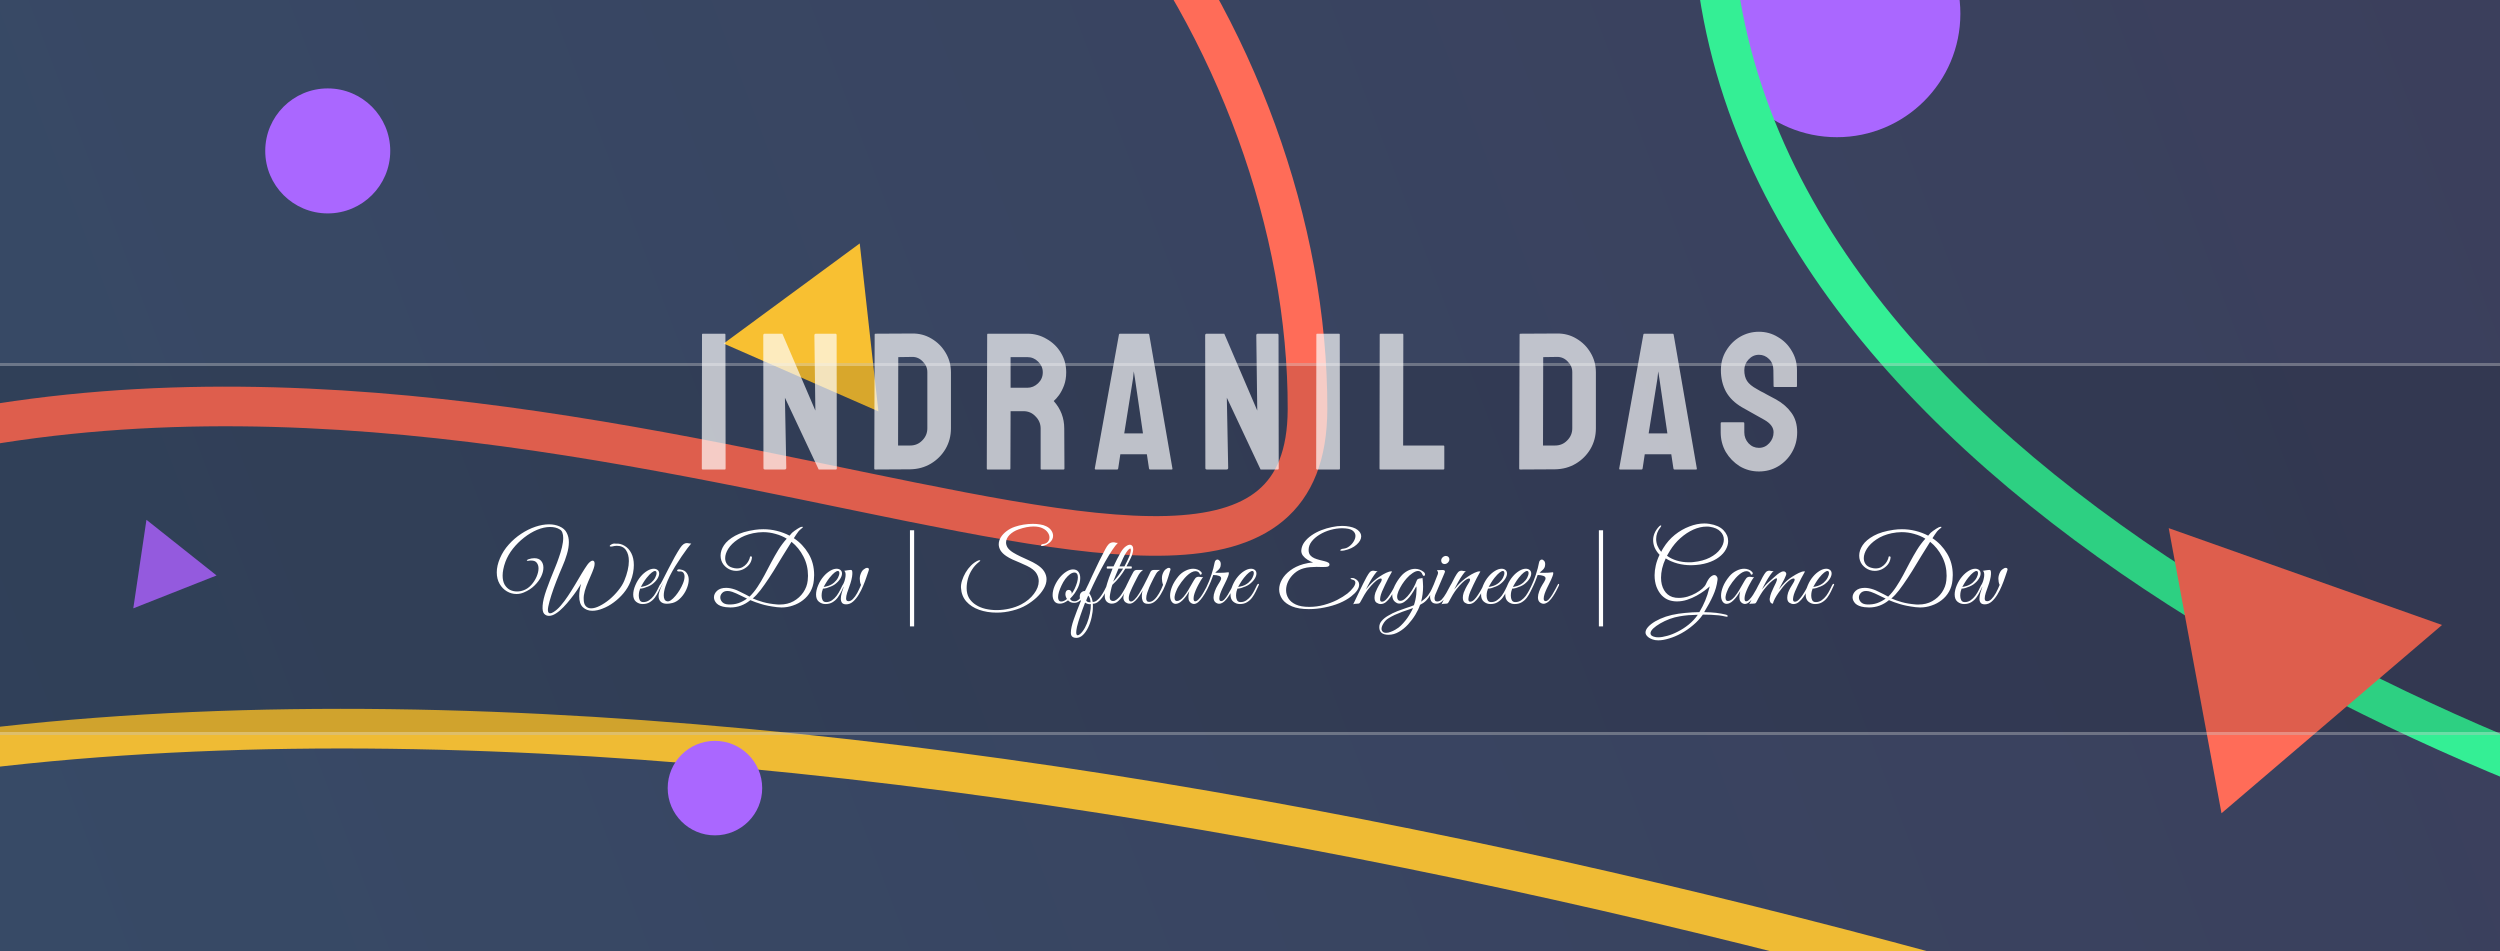 <svg width="820" height="312" viewBox="0 0 820 312" fill="none" xmlns="http://www.w3.org/2000/svg">
<g clip-path="url(#clip0_1_2)">
<rect width="820" height="312" fill="url(#paint0_linear_1_2)"/>
<g filter="url(#filter0_d_1_2)">
<path d="M-87 255.886C212.2 183.886 672.333 315.219 865 389.886" stroke="#EFBB34" stroke-width="13" stroke-linecap="round"/>
</g>
<g filter="url(#filter1_d_1_2)">
<circle cx="602.5" cy="0.5" r="40.5" fill="#AA67FF"/>
</g>
<g filter="url(#filter2_d_1_2)">
<path d="M566 -79C524.4 123.4 785.333 243.333 921 278" stroke="#34EF95" stroke-width="13" stroke-linecap="round"/>
</g>
<g filter="url(#filter3_d_1_2)">
<path d="M-78.969 155.588C159.166 64.387 428.503 249.611 428.863 130.247C429.224 10.882 334.115 -131.625 200.507 -125.813" stroke="#FF6C58" stroke-width="13" stroke-linecap="round"/>
</g>
<g filter="url(#filter4_d_1_2)">
<circle cx="234.5" cy="254.5" r="15.5" fill="#AA67FF"/>
</g>
<g filter="url(#filter5_d_1_2)">
<circle cx="107.5" cy="45.5" r="20.5" fill="#AA67FF"/>
</g>
<g filter="url(#filter6_d_1_2)">
<path d="M800.984 200.994L728.65 262.748L711.336 169.228L800.984 200.994Z" fill="#FF6C58"/>
</g>
<g filter="url(#filter7_d_1_2)">
<path d="M71.03 184.753L43.718 195.538L48.035 166.493L71.03 184.753Z" fill="#AA67FF"/>
</g>
<g filter="url(#filter8_d_1_2)">
<path d="M281.993 75.841L288.115 130.928L237.348 108.686L281.993 75.841Z" fill="#F8C032"/>
</g>
<g filter="url(#filter9_bdd_1_2)">
<rect x="-29" y="95" width="873" height="122" rx="2" fill="black" fill-opacity="0.13" shape-rendering="crispEdges"/>
<rect x="-28.5" y="95.5" width="872" height="121" rx="1.5" stroke="white" stroke-opacity="0.29" shape-rendering="crispEdges"/>
</g>
<path d="M230.514 154C230.3 154 230.194 153.893 230.194 153.68L230.258 109.712C230.258 109.541 230.343 109.456 230.514 109.456H237.682C237.852 109.456 237.938 109.541 237.938 109.712L238.002 153.68C238.002 153.893 237.916 154 237.746 154H230.514ZM250.927 154C250.586 154 250.415 153.851 250.415 153.552L250.351 109.968C250.351 109.627 250.522 109.456 250.863 109.456H256.623L267.439 134.672L267.119 109.968C267.119 109.627 267.311 109.456 267.695 109.456H274.031C274.287 109.456 274.415 109.627 274.415 109.968L274.479 153.616C274.479 153.872 274.373 154 274.159 154H268.527L257.455 130.448L257.903 153.488C257.903 153.829 257.711 154 257.327 154H250.927ZM287.079 154C286.865 154 286.759 153.893 286.759 153.68L286.887 109.712C286.887 109.541 286.972 109.456 287.143 109.456L299.111 109.392C301.457 109.349 303.591 109.904 305.511 111.056C307.473 112.208 309.031 113.765 310.183 115.728C311.335 117.648 311.911 119.781 311.911 122.128V140.496C311.911 142.971 311.313 145.232 310.119 147.28C308.924 149.285 307.324 150.885 305.319 152.08C303.313 153.275 301.052 153.893 298.535 153.936L287.079 154ZM294.567 146.128H298.535C300.113 146.128 301.436 145.573 302.503 144.464C303.612 143.355 304.167 142.032 304.167 140.496V122.064C304.167 120.699 303.655 119.525 302.631 118.544C301.649 117.52 300.476 117.029 299.111 117.072L294.631 117.136L294.567 146.128ZM323.922 154C323.752 154 323.666 153.893 323.666 153.68L323.794 109.712C323.794 109.541 323.88 109.456 324.05 109.456H336.978C339.282 109.456 341.394 110.032 343.314 111.184C345.277 112.293 346.834 113.808 347.986 115.728C349.138 117.605 349.714 119.739 349.714 122.128C349.714 123.707 349.48 125.136 349.01 126.416C348.541 127.653 347.986 128.72 347.346 129.616C346.706 130.469 346.13 131.109 345.618 131.536C347.922 134.096 349.074 137.104 349.074 140.56L349.138 153.68C349.138 153.893 349.032 154 348.818 154H341.586C341.416 154 341.33 153.936 341.33 153.808V140.56C341.33 139.024 340.776 137.701 339.666 136.592C338.6 135.44 337.277 134.864 335.698 134.864H331.474L331.41 153.68C331.41 153.893 331.325 154 331.154 154H323.922ZM331.474 127.184H336.978C338.301 127.184 339.474 126.693 340.498 125.712C341.522 124.731 342.034 123.536 342.034 122.128C342.034 120.763 341.522 119.589 340.498 118.608C339.517 117.627 338.344 117.136 336.978 117.136H331.474V127.184ZM359.085 153.68L367.021 109.712C367.064 109.541 367.171 109.456 367.341 109.456H376.621C376.792 109.456 376.899 109.541 376.941 109.712L384.557 153.68C384.6 153.893 384.515 154 384.301 154H377.197C377.027 154 376.92 153.893 376.877 153.68L376.173 149.008H367.469L366.765 153.68C366.723 153.893 366.616 154 366.445 154H359.341C359.171 154 359.085 153.893 359.085 153.68ZM368.749 142.16H374.893L372.269 124.176L371.885 121.808L371.629 124.176L368.749 142.16ZM395.87 154C395.528 154 395.358 153.851 395.358 153.552L395.294 109.968C395.294 109.627 395.464 109.456 395.806 109.456H401.566L412.382 134.672L412.062 109.968C412.062 109.627 412.254 109.456 412.638 109.456H418.974C419.23 109.456 419.358 109.627 419.358 109.968L419.422 153.616C419.422 153.872 419.315 154 419.102 154H413.47L402.398 130.448L402.846 153.488C402.846 153.829 402.654 154 402.27 154H395.87ZM432.021 154C431.808 154 431.701 153.893 431.701 153.68L431.765 109.712C431.765 109.541 431.851 109.456 432.021 109.456H439.189C439.36 109.456 439.445 109.541 439.445 109.712L439.509 153.68C439.509 153.893 439.424 154 439.253 154H432.021ZM452.74 154C452.569 154 452.484 153.893 452.484 153.68L452.548 109.776C452.548 109.563 452.654 109.456 452.868 109.456H459.972C460.185 109.456 460.292 109.563 460.292 109.776L460.228 146.128H473.412C473.625 146.128 473.732 146.235 473.732 146.448V153.68C473.732 153.893 473.625 154 473.412 154H452.74ZM498.619 154C498.405 154 498.299 153.893 498.299 153.68L498.427 109.712C498.427 109.541 498.512 109.456 498.683 109.456L510.651 109.392C512.997 109.349 515.131 109.904 517.051 111.056C519.013 112.208 520.571 113.765 521.723 115.728C522.875 117.648 523.451 119.781 523.451 122.128V140.496C523.451 142.971 522.853 145.232 521.659 147.28C520.464 149.285 518.864 150.885 516.859 152.08C514.853 153.275 512.592 153.893 510.075 153.936L498.619 154ZM506.107 146.128H510.075C511.653 146.128 512.976 145.573 514.043 144.464C515.152 143.355 515.707 142.032 515.707 140.496V122.064C515.707 120.699 515.195 119.525 514.171 118.544C513.189 117.52 512.016 117.029 510.651 117.072L506.171 117.136L506.107 146.128ZM531.093 153.68L539.029 109.712C539.071 109.541 539.178 109.456 539.349 109.456H548.629C548.799 109.456 548.906 109.541 548.949 109.712L556.565 153.68C556.607 153.893 556.522 154 556.309 154H549.205C549.034 154 548.927 153.893 548.885 153.68L548.181 149.008H539.477L538.773 153.68C538.73 153.893 538.623 154 538.453 154H531.349C531.178 154 531.093 153.893 531.093 153.68ZM540.757 142.16H546.901L544.277 124.176L543.893 121.808L543.637 124.176L540.757 142.16ZM576.931 154.64C574.627 154.64 572.515 154.064 570.595 152.912C568.718 151.717 567.203 150.16 566.051 148.24C564.942 146.277 564.387 144.123 564.387 141.776V138.832C564.387 138.619 564.494 138.512 564.707 138.512H571.875C572.046 138.512 572.131 138.619 572.131 138.832V141.776C572.131 143.184 572.601 144.4 573.539 145.424C574.478 146.405 575.609 146.896 576.931 146.896C578.254 146.896 579.385 146.384 580.323 145.36C581.262 144.336 581.731 143.141 581.731 141.776C581.731 140.197 580.707 138.832 578.659 137.68C577.977 137.296 576.91 136.699 575.459 135.888C574.009 135.077 572.643 134.309 571.363 133.584C569.017 132.219 567.267 130.512 566.115 128.464C565.006 126.373 564.451 124.027 564.451 121.424C564.451 119.035 565.027 116.901 566.179 115.024C567.331 113.104 568.846 111.589 570.723 110.48C572.643 109.371 574.713 108.816 576.931 108.816C579.193 108.816 581.262 109.392 583.139 110.544C585.059 111.653 586.574 113.168 587.683 115.088C588.835 116.965 589.411 119.077 589.411 121.424V126.672C589.411 126.843 589.326 126.928 589.155 126.928H581.987C581.817 126.928 581.731 126.843 581.731 126.672L581.667 121.424C581.667 119.931 581.198 118.715 580.259 117.776C579.321 116.837 578.211 116.368 576.931 116.368C575.609 116.368 574.478 116.88 573.539 117.904C572.601 118.885 572.131 120.059 572.131 121.424C572.131 122.832 572.43 124.005 573.027 124.944C573.625 125.883 574.713 126.779 576.291 127.632C576.505 127.76 576.91 127.995 577.507 128.336C578.147 128.635 578.83 128.997 579.555 129.424C580.281 129.808 580.921 130.149 581.475 130.448C582.073 130.747 582.435 130.939 582.563 131.024C584.697 132.219 586.382 133.691 587.619 135.44C588.857 137.147 589.475 139.259 589.475 141.776C589.475 144.208 588.899 146.405 587.747 148.368C586.638 150.288 585.123 151.824 583.203 152.976C581.326 154.085 579.235 154.64 576.931 154.64Z" fill="white" fill-opacity="0.68"/>
<path d="M180.06 202C179.42 202 178.887 201.765 178.46 201.296C178.055 200.827 177.895 199.941 177.98 198.64C178.066 197.296 178.482 195.568 179.228 193.456C179.975 191.344 180.946 188.859 182.14 186C182.524 185.083 182.908 184.059 183.292 182.928C183.698 181.797 184.039 180.667 184.316 179.536C184.594 178.384 184.732 177.349 184.732 176.432C184.732 175.792 184.647 175.237 184.476 174.768C184.327 174.277 184.05 173.915 183.644 173.68C183.175 173.381 182.674 173.168 182.14 173.04C181.607 172.912 181.042 172.848 180.444 172.848C179.1 172.848 177.682 173.157 176.188 173.776C174.716 174.395 173.287 175.248 171.9 176.336C170.535 177.403 169.308 178.619 168.22 179.984C167.154 181.349 166.343 182.768 165.788 184.24C165.468 185.115 165.234 185.936 165.084 186.704C164.935 187.472 164.86 188.165 164.86 188.784C164.86 189.957 165.074 190.939 165.5 191.728C165.948 192.496 166.524 193.072 167.228 193.456C167.954 193.819 168.732 194 169.564 194C170.354 194 171.1 193.861 171.804 193.584C172.722 193.243 173.543 192.667 174.268 191.856C174.994 191.045 175.57 190.149 175.996 189.168C176.423 188.165 176.636 187.248 176.636 186.416C176.636 185.691 176.444 185.083 176.06 184.592C175.698 184.101 175.09 183.856 174.236 183.856C174.108 183.856 173.98 183.856 173.852 183.856C173.746 183.856 173.618 183.877 173.468 183.92C173.383 183.941 173.308 183.952 173.244 183.952C173.18 183.952 173.127 183.952 173.084 183.952C172.892 183.952 172.796 183.909 172.796 183.824C172.796 183.696 172.999 183.557 173.404 183.408C174.066 183.195 174.684 183.088 175.26 183.088C176.263 183.088 177.01 183.387 177.5 183.984C177.991 184.56 178.236 185.296 178.236 186.192C178.236 187.088 177.991 188.059 177.5 189.104C177.01 190.128 176.284 191.109 175.324 192.048C174.386 192.987 173.202 193.755 171.772 194.352C171.004 194.672 170.215 194.832 169.404 194.832C168.295 194.832 167.25 194.544 166.268 193.968C165.287 193.392 164.487 192.571 163.868 191.504C163.25 190.437 162.94 189.179 162.94 187.728C162.94 187.024 163.026 186.288 163.196 185.52C163.367 184.752 163.634 183.941 163.996 183.088C164.7 181.445 165.66 179.952 166.876 178.608C168.092 177.243 169.447 176.069 170.94 175.088C172.455 174.085 174.002 173.317 175.58 172.784C177.159 172.251 178.663 171.984 180.092 171.984C181.351 171.984 182.492 172.208 183.516 172.656C184.647 173.147 185.436 173.851 185.884 174.768C186.354 175.664 186.588 176.677 186.588 177.808C186.588 179.045 186.375 180.368 185.948 181.776C185.543 183.163 185.042 184.528 184.444 185.872C183.783 187.387 183.132 188.965 182.492 190.608C181.852 192.251 181.298 193.808 180.828 195.28C180.359 196.752 180.028 197.979 179.836 198.96C179.794 199.195 179.762 199.397 179.74 199.568C179.719 199.76 179.708 199.92 179.708 200.048C179.708 200.795 179.954 201.168 180.444 201.168C180.743 201.168 181.095 201.04 181.5 200.784C182.29 200.315 183.09 199.611 183.9 198.672C184.711 197.733 185.511 196.667 186.3 195.472C187.111 194.256 187.89 193.019 188.636 191.76C189.383 190.48 190.098 189.275 190.78 188.144C191.463 187.013 192.082 186.053 192.636 185.264C192.978 184.795 193.298 184.453 193.596 184.24C193.895 184.005 194.151 183.888 194.364 183.888C194.812 183.888 195.036 184.229 195.036 184.912C195.036 185.317 194.94 185.808 194.748 186.384C194.471 187.195 194.098 188.123 193.628 189.168C193.159 190.192 192.722 191.237 192.316 192.304C191.911 193.349 191.644 194.331 191.516 195.248C191.495 195.483 191.474 195.696 191.452 195.888C191.452 196.059 191.452 196.24 191.452 196.432C191.452 197.541 191.676 198.331 192.124 198.8C192.572 199.291 193.159 199.536 193.884 199.536C194.716 199.536 195.655 199.269 196.7 198.736C197.767 198.203 198.834 197.499 199.9 196.624C200.967 195.728 201.927 194.747 202.78 193.68C203.655 192.613 204.316 191.547 204.764 190.48C205.255 189.307 205.628 188.165 205.884 187.056C206.14 185.947 206.268 184.933 206.268 184.016C206.268 182.544 205.948 181.349 205.308 180.432C204.668 179.493 203.666 179.024 202.3 179.024C202.194 179.024 202.076 179.035 201.948 179.056C201.82 179.056 201.682 179.067 201.532 179.088C201.02 179.216 200.647 179.28 200.412 179.28C200.135 179.28 199.996 179.216 199.996 179.088C199.996 178.917 200.21 178.725 200.636 178.512C201.063 178.299 201.511 178.235 201.98 178.32C203.004 178.235 203.964 178.469 204.86 179.024C205.778 179.557 206.514 180.368 207.068 181.456C207.623 182.523 207.9 183.824 207.9 185.36C207.9 186.149 207.815 187.003 207.644 187.92C207.474 188.837 207.186 189.797 206.78 190.8C206.247 192.144 205.5 193.392 204.54 194.544C203.58 195.696 202.503 196.709 201.308 197.584C200.135 198.459 198.93 199.131 197.692 199.6C196.476 200.091 195.335 200.336 194.268 200.336C193.052 200.336 192.028 199.952 191.196 199.184C190.386 198.437 189.98 197.221 189.98 195.536C189.98 194.832 190.044 194.117 190.172 193.392C190.3 192.667 190.45 192.027 190.62 191.472C190.258 192.069 189.778 192.816 189.18 193.712C188.583 194.587 187.9 195.504 187.132 196.464C186.386 197.424 185.607 198.32 184.796 199.152C183.986 200.005 183.175 200.688 182.364 201.2C181.554 201.733 180.786 202 180.06 202ZM210.767 198.128C209.978 198.128 209.263 197.872 208.623 197.36C208.004 196.848 207.695 196.069 207.695 195.024C207.695 194.064 207.93 193.04 208.399 191.952C208.868 190.843 209.466 189.872 210.191 189.04C210.81 188.315 211.503 187.717 212.271 187.248C213.039 186.779 213.764 186.544 214.447 186.544C214.916 186.544 215.322 186.672 215.663 186.928C216.026 187.205 216.207 187.6 216.207 188.112C216.207 188.645 216.004 189.232 215.599 189.872C215.194 190.512 214.618 191.109 213.871 191.664C213.551 191.899 213.146 192.123 212.655 192.336C212.164 192.549 211.674 192.731 211.183 192.88C210.692 193.008 210.287 193.072 209.967 193.072C209.86 193.328 209.754 193.669 209.647 194.096C209.562 194.523 209.519 194.96 209.519 195.408C209.519 195.941 209.626 196.421 209.839 196.848C210.052 197.275 210.447 197.488 211.023 197.488C211.727 197.488 212.367 197.285 212.943 196.88C213.519 196.475 214.031 195.973 214.479 195.376C214.927 194.757 215.3 194.139 215.599 193.52C215.919 192.901 216.175 192.379 216.367 191.952C216.495 191.653 216.666 191.504 216.879 191.504C216.986 191.504 217.039 191.557 217.039 191.664C217.039 191.749 217.007 191.856 216.943 191.984C216.644 192.624 216.324 193.307 215.983 194.032C215.642 194.736 215.236 195.408 214.767 196.048C214.298 196.667 213.732 197.168 213.071 197.552C212.431 197.936 211.663 198.128 210.767 198.128ZM210.191 192.496C210.49 192.496 210.991 192.389 211.695 192.176C212.399 191.941 213.039 191.579 213.615 191.088C214.17 190.597 214.596 190.064 214.895 189.488C215.194 188.891 215.343 188.389 215.343 187.984C215.343 187.515 215.172 187.28 214.831 187.28C214.575 187.28 214.223 187.451 213.775 187.792C213.327 188.133 212.772 188.709 212.111 189.52C211.706 190.032 211.322 190.587 210.959 191.184C210.596 191.781 210.34 192.219 210.191 192.496ZM218.737 198.032C217.819 198.032 217.137 197.797 216.689 197.328C216.241 196.859 216.017 196.272 216.017 195.568C216.017 195.227 216.059 194.896 216.145 194.576C216.273 194.085 216.454 193.541 216.689 192.944C216.945 192.325 217.233 191.696 217.553 191.056C216.806 192.507 216.123 193.733 215.505 194.736C214.907 195.717 214.449 196.357 214.129 196.656C214.065 196.72 214.001 196.752 213.937 196.752C213.83 196.752 213.777 196.699 213.777 196.592C213.777 196.507 213.809 196.421 213.873 196.336C214.321 195.739 214.833 194.917 215.409 193.872C216.006 192.827 216.635 191.664 217.297 190.384C217.958 189.083 218.63 187.771 219.313 186.448C219.995 185.125 220.657 183.877 221.297 182.704C221.958 181.531 222.555 180.539 223.089 179.728C223.473 179.152 223.835 178.747 224.177 178.512C224.518 178.256 224.87 178.128 225.233 178.128H225.393C225.585 178.128 225.798 178.16 226.033 178.224C226.289 178.288 226.523 178.299 226.737 178.256C226.459 178.555 226.033 179.088 225.457 179.856C224.902 180.603 224.273 181.488 223.569 182.512C222.886 183.515 222.193 184.581 221.489 185.712C220.806 186.821 220.198 187.909 219.665 188.976C219.153 190 218.694 191.099 218.289 192.272C217.905 193.424 217.713 194.437 217.713 195.312C217.713 195.824 217.798 196.251 217.969 196.592C218.139 196.933 218.427 197.147 218.833 197.232C219.515 197.381 220.433 196.773 221.585 195.408C222.033 194.875 222.481 194.245 222.929 193.52C223.377 192.773 223.729 192.08 223.985 191.44C224.347 190.587 224.529 189.808 224.529 189.104C224.529 188.571 224.39 188.144 224.113 187.824C223.857 187.504 223.419 187.376 222.801 187.44H222.673C222.289 187.44 222.097 187.333 222.097 187.12C222.097 187.035 222.15 186.949 222.257 186.864C222.385 186.779 222.555 186.736 222.769 186.736C222.833 186.736 222.897 186.747 222.961 186.768C223.046 186.768 223.131 186.779 223.217 186.8C224.177 186.949 224.859 187.344 225.265 187.984C225.691 188.603 225.905 189.317 225.905 190.128C225.905 190.299 225.894 190.491 225.873 190.704C225.851 190.896 225.819 191.109 225.777 191.344C225.606 192.219 225.275 193.115 224.785 194.032C224.294 194.928 223.686 195.717 222.961 196.4C222.257 197.083 221.467 197.541 220.593 197.776C220.23 197.861 219.889 197.925 219.569 197.968C219.27 198.011 218.993 198.032 218.737 198.032ZM239.583 199.248C239.092 199.248 238.591 199.216 238.079 199.152C236.735 198.981 235.743 198.587 235.103 197.968C234.484 197.328 234.175 196.645 234.175 195.92C234.175 195.131 234.516 194.416 235.199 193.776C235.903 193.136 236.895 192.816 238.175 192.816C239.028 192.816 239.956 192.987 240.959 193.328C241.386 193.456 241.908 193.68 242.527 194C243.167 194.299 243.796 194.608 244.415 194.928C245.034 195.248 245.514 195.504 245.855 195.696C246.794 194.779 247.658 193.723 248.447 192.528C249.258 191.312 250.026 190.021 250.751 188.656C251.476 187.269 252.212 185.872 252.959 184.464C253.706 183.056 254.484 181.691 255.295 180.368C256.127 179.024 257.044 177.797 258.047 176.688C256.938 176.005 255.711 175.483 254.367 175.12C253.044 174.736 251.679 174.544 250.271 174.544C249.738 174.544 249.194 174.576 248.639 174.64C248.106 174.704 247.562 174.789 247.007 174.896C245.023 175.323 243.348 176.005 241.983 176.944C240.618 177.861 239.583 178.875 238.879 179.984C238.196 181.072 237.855 182.107 237.855 183.088C237.855 183.813 238.047 184.453 238.431 185.008C238.815 185.563 239.402 185.957 240.191 186.192C240.767 186.363 241.268 186.448 241.695 186.448C242.399 186.448 243.007 186.309 243.519 186.032C244.052 185.733 244.5 185.371 244.863 184.944C245.226 184.517 245.492 184.101 245.663 183.696C245.855 183.291 245.962 182.96 245.983 182.704C245.983 182.555 246.079 182.48 246.271 182.48C246.57 182.48 246.687 182.661 246.623 183.024C246.516 183.877 246.196 184.624 245.663 185.264C245.13 185.883 244.49 186.373 243.743 186.736C242.996 187.077 242.228 187.248 241.439 187.248C240.927 187.248 240.394 187.163 239.839 186.992C238.858 186.651 238.026 186.064 237.343 185.232C236.682 184.379 236.351 183.376 236.351 182.224C236.351 181.093 236.724 179.963 237.471 178.832C238.239 177.68 239.455 176.645 241.119 175.728C242.783 174.811 244.959 174.16 247.647 173.776C248.543 173.648 249.45 173.584 250.367 173.584C251.882 173.584 253.364 173.765 254.815 174.128C256.287 174.491 257.674 175.013 258.975 175.696L259.775 174.768C259.967 174.597 260.234 174.384 260.575 174.128C260.938 173.872 261.3 173.627 261.663 173.392C262.026 173.157 262.292 173.008 262.463 172.944C262.74 172.837 262.964 172.784 263.135 172.784C263.263 172.784 263.327 172.816 263.327 172.88C263.327 173.029 263.156 173.211 262.815 173.424C262.602 173.573 262.41 173.744 262.239 173.936C262.068 174.107 261.94 174.245 261.855 174.352C261.535 174.8 261.279 175.163 261.087 175.44C260.916 175.717 260.682 176.08 260.383 176.528C262.346 177.829 263.946 179.515 265.183 181.584C266.42 183.632 267.039 185.979 267.039 188.624C267.039 189.179 267.007 189.744 266.943 190.32C266.815 191.685 266.442 192.923 265.823 194.032C265.204 195.141 264.394 196.08 263.391 196.848C262.41 197.616 261.311 198.203 260.095 198.608C258.9 199.035 257.642 199.248 256.319 199.248C255.828 199.248 255.338 199.216 254.847 199.152C252.756 198.896 251.028 198.555 249.663 198.128C248.319 197.723 247.135 197.296 246.111 196.848C244.17 198.448 241.994 199.248 239.583 199.248ZM255.775 198.288C257.482 198.288 258.986 197.925 260.287 197.2C261.61 196.453 262.676 195.483 263.487 194.288C264.298 193.093 264.778 191.803 264.927 190.416C264.991 189.904 265.023 189.392 265.023 188.88C265.023 186.555 264.522 184.443 263.519 182.544C262.538 180.624 261.236 179.013 259.615 177.712C258.676 179.184 257.706 180.741 256.703 182.384C255.722 184.027 254.73 185.659 253.727 187.28C252.724 188.88 251.743 190.363 250.783 191.728C249.844 193.093 248.959 194.224 248.127 195.12C247.978 195.248 247.786 195.44 247.551 195.696C247.338 195.931 247.114 196.123 246.879 196.272C247.882 196.72 249.023 197.125 250.303 197.488C251.583 197.851 253.087 198.107 254.815 198.256C255.007 198.277 255.167 198.288 255.295 198.288C255.444 198.288 255.604 198.288 255.775 198.288ZM238.879 198.256C240.052 198.32 241.151 198.181 242.175 197.84C243.199 197.477 244.148 196.976 245.023 196.336C244.255 195.973 243.476 195.6 242.687 195.216C241.898 194.811 241.066 194.448 240.191 194.128C239.615 193.936 239.103 193.84 238.655 193.84C237.866 193.84 237.268 194.064 236.863 194.512C236.458 194.939 236.255 195.419 236.255 195.952C236.255 196.528 236.479 197.051 236.927 197.52C237.375 197.968 238.026 198.213 238.879 198.256ZM270.736 198.128C269.947 198.128 269.232 197.872 268.592 197.36C267.973 196.848 267.664 196.069 267.664 195.024C267.664 194.064 267.899 193.04 268.368 191.952C268.837 190.843 269.435 189.872 270.16 189.04C270.779 188.315 271.472 187.717 272.24 187.248C273.008 186.779 273.733 186.544 274.416 186.544C274.885 186.544 275.291 186.672 275.632 186.928C275.995 187.205 276.176 187.6 276.176 188.112C276.176 188.645 275.973 189.232 275.568 189.872C275.163 190.512 274.587 191.109 273.84 191.664C273.52 191.899 273.115 192.123 272.624 192.336C272.133 192.549 271.643 192.731 271.152 192.88C270.661 193.008 270.256 193.072 269.936 193.072C269.829 193.328 269.723 193.669 269.616 194.096C269.531 194.523 269.488 194.96 269.488 195.408C269.488 195.941 269.595 196.421 269.808 196.848C270.021 197.275 270.416 197.488 270.992 197.488C271.696 197.488 272.336 197.285 272.912 196.88C273.488 196.475 274 195.973 274.448 195.376C274.896 194.757 275.269 194.139 275.568 193.52C275.888 192.901 276.144 192.379 276.336 191.952C276.464 191.653 276.635 191.504 276.848 191.504C276.955 191.504 277.008 191.557 277.008 191.664C277.008 191.749 276.976 191.856 276.912 191.984C276.613 192.624 276.293 193.307 275.952 194.032C275.611 194.736 275.205 195.408 274.736 196.048C274.267 196.667 273.701 197.168 273.04 197.552C272.4 197.936 271.632 198.128 270.736 198.128ZM270.16 192.496C270.459 192.496 270.96 192.389 271.664 192.176C272.368 191.941 273.008 191.579 273.584 191.088C274.139 190.597 274.565 190.064 274.864 189.488C275.163 188.891 275.312 188.389 275.312 187.984C275.312 187.515 275.141 187.28 274.8 187.28C274.544 187.28 274.192 187.451 273.744 187.792C273.296 188.133 272.741 188.709 272.08 189.52C271.675 190.032 271.291 190.587 270.928 191.184C270.565 191.781 270.309 192.219 270.16 192.496ZM277.553 198.224C276.892 198.224 276.433 198.053 276.177 197.712C275.921 197.371 275.793 196.933 275.793 196.4C275.793 195.845 275.889 195.216 276.081 194.512C276.295 193.808 276.519 193.115 276.753 192.432C276.604 192.645 276.455 192.752 276.305 192.752C276.22 192.752 276.156 192.709 276.113 192.624C276.071 192.539 276.081 192.443 276.145 192.336C276.252 192.144 276.359 191.963 276.465 191.792C276.572 191.6 276.668 191.408 276.753 191.216C276.924 190.853 277.063 190.427 277.169 189.936C277.297 189.424 277.361 188.955 277.361 188.528C277.361 188.187 277.319 187.899 277.233 187.664C277.148 187.429 277.02 187.291 276.849 187.248C276.849 187.248 276.956 187.227 277.169 187.184C277.404 187.141 277.649 187.099 277.905 187.056C278.161 187.013 278.332 186.992 278.417 186.992C278.545 186.971 278.663 186.96 278.769 186.96C278.876 186.939 278.972 186.928 279.057 186.928C279.271 186.928 279.409 187.013 279.473 187.184C279.559 187.355 279.591 187.728 279.569 188.304C279.548 188.837 279.441 189.488 279.249 190.256C279.057 191.003 278.855 191.653 278.641 192.208C278.364 192.933 278.108 193.669 277.873 194.416C277.639 195.163 277.521 195.781 277.521 196.272C277.521 196.699 277.639 196.976 277.873 197.104C278.044 197.168 278.193 197.2 278.321 197.2C278.812 197.2 279.292 196.955 279.761 196.464C280.252 195.973 280.721 195.323 281.169 194.512C281.617 193.68 282.033 192.795 282.417 191.856C282.268 191.557 282.161 191.227 282.097 190.864C282.033 190.501 282.001 190.149 282.001 189.808C282.001 189.403 282.055 189.019 282.161 188.656C282.417 187.803 282.769 187.195 283.217 186.832C283.687 186.448 284.081 186.256 284.401 186.256C284.807 186.256 285.009 186.437 285.009 186.8C285.009 186.885 284.977 187.013 284.913 187.184C284.871 187.227 284.849 187.291 284.849 187.376C284.7 187.824 284.476 188.475 284.177 189.328C283.9 190.181 283.548 191.12 283.121 192.144C282.716 193.147 282.225 194.117 281.649 195.056C281.095 195.973 280.476 196.731 279.793 197.328C279.111 197.925 278.364 198.224 277.553 198.224ZM298.463 205.456V173.936H299.839V205.456H298.463ZM326.913 200.944C324.822 200.944 322.902 200.635 321.153 200.016C319.425 199.397 318.028 198.491 316.961 197.296C315.894 196.08 315.308 194.587 315.201 192.816C315.158 192.091 315.276 191.291 315.553 190.416C315.83 189.541 316.214 188.677 316.705 187.824C317.217 186.949 317.814 186.171 318.497 185.488C319.201 184.784 319.948 184.251 320.737 183.888C320.801 183.845 320.897 183.813 321.025 183.792C321.174 183.771 321.281 183.76 321.345 183.76C321.473 183.76 321.537 183.792 321.537 183.856C321.537 183.963 321.377 184.133 321.057 184.368C320.161 185.072 319.425 185.883 318.849 186.8C318.252 187.717 317.804 188.699 317.505 189.744C317.206 190.789 317.057 191.845 317.057 192.912C317.057 194.171 317.324 195.259 317.857 196.176C318.412 197.072 319.148 197.808 320.065 198.384C320.982 198.981 322.028 199.419 323.201 199.696C324.374 199.973 325.601 200.112 326.881 200.112C328.31 200.112 329.718 199.952 331.105 199.632C332.513 199.312 333.793 198.853 334.945 198.256C336.716 197.317 338.113 196.155 339.137 194.768C340.182 193.381 340.705 192.005 340.705 190.64C340.705 189.915 340.545 189.221 340.225 188.56C339.926 187.899 339.436 187.301 338.753 186.768C338.241 186.363 337.612 185.979 336.865 185.616C336.14 185.253 335.361 184.901 334.529 184.56C333.718 184.219 332.918 183.877 332.129 183.536C331.34 183.173 330.646 182.789 330.049 182.384C329.196 181.808 328.566 181.189 328.161 180.528C327.777 179.867 327.585 179.205 327.585 178.544C327.585 177.755 327.809 176.987 328.257 176.24C328.726 175.493 329.356 174.821 330.145 174.224C330.956 173.605 331.862 173.125 332.865 172.784C333.74 172.485 334.689 172.251 335.713 172.08C336.758 171.909 337.782 171.824 338.785 171.824C339.617 171.824 340.406 171.888 341.153 172.016C341.921 172.123 342.593 172.325 343.169 172.624C343.894 172.965 344.449 173.424 344.833 174C345.217 174.555 345.409 175.141 345.409 175.76C345.409 176.613 345.025 177.36 344.257 178C343.98 178.213 343.67 178.416 343.329 178.608C342.988 178.779 342.582 178.928 342.113 179.056C342.028 179.077 341.932 179.088 341.825 179.088C341.569 179.088 341.441 179.013 341.441 178.864C341.441 178.779 341.505 178.693 341.633 178.608C341.782 178.501 341.996 178.437 342.273 178.416C342.913 178.331 343.393 178.085 343.713 177.68C344.054 177.275 344.225 176.805 344.225 176.272C344.225 175.717 344.033 175.173 343.649 174.64C343.286 174.085 342.721 173.627 341.953 173.264C341.185 172.88 340.204 172.688 339.009 172.688C338.326 172.688 337.569 172.763 336.737 172.912C335.926 173.061 335.041 173.307 334.081 173.648C332.908 174.053 331.926 174.651 331.137 175.44C330.369 176.229 329.985 177.072 329.985 177.968C329.985 178.523 330.166 179.088 330.529 179.664C330.913 180.219 331.521 180.752 332.353 181.264C333.057 181.691 333.857 182.117 334.753 182.544C335.649 182.949 336.556 183.365 337.473 183.792C338.39 184.197 339.222 184.635 339.969 185.104C341.142 185.829 341.985 186.608 342.497 187.44C343.009 188.272 343.265 189.125 343.265 190C343.265 191.024 342.956 192.059 342.337 193.104C341.74 194.128 340.95 195.099 339.969 196.016C338.988 196.912 337.91 197.712 336.737 198.416C335.372 199.227 333.825 199.845 332.097 200.272C330.39 200.72 328.662 200.944 326.913 200.944ZM347.625 198C346.814 198 346.217 197.733 345.833 197.2C345.449 196.645 345.257 195.973 345.257 195.184C345.257 194.224 345.481 193.221 345.929 192.176C346.356 191.195 346.9 190.299 347.561 189.488C348.222 188.677 348.937 188.027 349.705 187.536C350.473 187.024 351.22 186.768 351.945 186.768C352.756 186.768 353.353 187.035 353.737 187.568C354.121 188.101 354.313 188.773 354.313 189.584C354.313 190.565 354.089 191.568 353.641 192.592C353.385 193.168 353.022 193.808 352.553 194.512C352.084 195.195 351.55 195.824 350.953 196.4C351.081 196.635 351.262 196.837 351.497 197.008C351.732 197.157 352.052 197.232 352.457 197.232C352.969 197.232 353.449 197.019 353.897 196.592C354.366 196.165 354.793 195.653 355.177 195.056C355.561 194.437 355.902 193.819 356.201 193.2C356.5 192.581 356.745 192.08 356.937 191.696C357.001 191.568 357.108 191.504 357.257 191.504C357.342 191.504 357.406 191.547 357.449 191.632C357.492 191.696 357.481 191.803 357.417 191.952C357.289 192.272 357.076 192.752 356.777 193.392C356.478 194.011 356.116 194.661 355.689 195.344C355.262 196.005 354.772 196.571 354.217 197.04C353.662 197.509 353.044 197.744 352.361 197.744C351.892 197.744 351.486 197.669 351.145 197.52C350.804 197.349 350.526 197.147 350.313 196.912C349.865 197.253 349.417 197.52 348.969 197.712C348.521 197.904 348.073 198 347.625 198ZM348.105 197.296C348.681 197.296 349.3 197.019 349.961 196.464C349.79 196.208 349.662 195.941 349.577 195.664C349.492 195.387 349.449 195.131 349.449 194.896C349.449 194.512 349.534 194.181 349.705 193.904C349.897 193.627 350.185 193.488 350.569 193.488C350.846 193.488 351.07 193.595 351.241 193.808C351.433 194 351.529 194.224 351.529 194.48C351.529 194.544 351.518 194.608 351.497 194.672C351.497 194.715 351.486 194.768 351.465 194.832C351.828 194.341 352.169 193.765 352.489 193.104C353.193 191.589 353.545 190.341 353.545 189.36C353.545 188.869 353.449 188.485 353.257 188.208C353.065 187.931 352.777 187.792 352.393 187.792C351.945 187.792 351.454 187.984 350.921 188.368C350.409 188.752 349.908 189.264 349.417 189.904C348.948 190.544 348.532 191.259 348.169 192.048C347.828 192.773 347.55 193.477 347.337 194.16C347.145 194.821 347.049 195.397 347.049 195.888C347.049 196.315 347.134 196.656 347.305 196.912C347.476 197.168 347.742 197.296 348.105 197.296ZM353 209.232C352.53 209.232 352.125 209.115 351.784 208.88C351.421 208.645 351.24 208.187 351.24 207.504C351.24 206.437 351.56 204.987 352.2 203.152C352.84 201.317 353.618 199.301 354.536 197.104C354.28 196.677 354.152 196.229 354.152 195.76C354.152 195.013 354.365 194.501 354.792 194.224C355.154 193.925 355.538 193.808 355.944 193.872C356.712 192.144 357.49 190.448 358.28 188.784C359.069 187.099 359.826 185.509 360.552 184.016C361.298 182.523 361.97 181.211 362.568 180.08C362.93 179.376 363.304 178.832 363.688 178.448C364.093 178.064 364.616 177.872 365.256 177.872C365.448 177.872 365.672 177.915 365.928 178C366.205 178.064 366.45 178.085 366.664 178.064C366.173 178.533 365.554 179.323 364.808 180.432C364.082 181.52 363.293 182.821 362.44 184.336C361.586 185.851 360.712 187.493 359.816 189.264C358.941 191.013 358.098 192.795 357.288 194.608C357.48 194.864 357.672 195.205 357.864 195.632C358.077 196.059 358.226 196.517 358.312 197.008C358.312 197.072 358.322 197.147 358.344 197.232C358.365 197.296 358.386 197.36 358.408 197.424C358.898 197.445 359.368 197.275 359.816 196.912C360.285 196.549 360.722 196.069 361.128 195.472C361.554 194.875 361.938 194.245 362.28 193.584C362.642 192.923 362.952 192.304 363.208 191.728C363.25 191.643 363.304 191.589 363.368 191.568C363.453 191.525 363.517 191.504 363.56 191.504C363.645 191.504 363.709 191.547 363.752 191.632C363.794 191.696 363.784 191.803 363.72 191.952C363.421 192.613 363.09 193.307 362.728 194.032C362.365 194.736 361.96 195.397 361.512 196.016C361.064 196.613 360.584 197.104 360.072 197.488C359.56 197.851 359.016 198.032 358.44 198.032C358.461 198.181 358.472 198.331 358.472 198.48C358.472 198.651 358.472 198.821 358.472 198.992C358.472 200.101 358.333 201.253 358.056 202.448C357.8 203.643 357.426 204.752 356.936 205.776C356.445 206.8 355.869 207.632 355.208 208.272C354.546 208.912 353.81 209.232 353 209.232ZM357.544 197.552H357.704C357.682 196.997 357.586 196.517 357.416 196.112C357.288 195.813 357.128 195.557 356.936 195.344C356.808 195.643 356.69 195.92 356.584 196.176C356.498 196.411 356.392 196.677 356.264 196.976C356.456 197.36 356.882 197.552 357.544 197.552ZM353.48 208.368C353.693 208.368 353.949 208.24 354.248 207.984C354.546 207.749 354.834 207.44 355.112 207.056C355.645 206.352 356.114 205.488 356.52 204.464C356.925 203.44 357.245 202.373 357.48 201.264C357.714 200.155 357.821 199.12 357.8 198.16C357.757 198.16 357.704 198.16 357.64 198.16C357.597 198.181 357.554 198.192 357.512 198.192C357.234 198.192 356.946 198.139 356.648 198.032C356.349 197.925 356.104 197.797 355.912 197.648C355.357 199.077 354.845 200.485 354.376 201.872C353.885 203.28 353.512 204.517 353.256 205.584C353.17 205.989 353.106 206.341 353.064 206.64C353.021 206.939 353 207.195 353 207.408C353 208.048 353.16 208.368 353.48 208.368ZM364.657 198C364.06 198 363.526 197.797 363.057 197.392C362.588 196.965 362.353 196.304 362.353 195.408C362.353 194.704 362.481 193.84 362.737 192.816C363.014 191.771 363.345 190.693 363.729 189.584C364.134 188.453 364.529 187.429 364.913 186.512H363.217C363.068 186.512 362.993 186.405 362.993 186.192C362.993 186.085 363.014 185.989 363.057 185.904C363.121 185.819 363.206 185.776 363.313 185.776H365.233C365.596 184.965 365.98 184.176 366.385 183.408C366.79 182.64 367.185 181.915 367.569 181.232C368.06 180.379 368.582 179.739 369.137 179.312C369.692 178.885 370.172 178.672 370.577 178.672C370.897 178.672 371.164 178.8 371.377 179.056C371.59 179.291 371.697 179.653 371.697 180.144C371.697 180.443 371.633 180.859 371.505 181.392C371.377 181.904 371.174 182.448 370.897 183.024C370.748 183.323 370.534 183.749 370.257 184.304C370.001 184.859 369.745 185.349 369.489 185.776H371.025C371.174 185.776 371.249 185.883 371.249 186.096C371.249 186.181 371.228 186.277 371.185 186.384C371.142 186.469 371.078 186.512 370.993 186.512H369.105C368.572 187.429 367.964 188.325 367.281 189.2C366.598 190.075 365.788 190.949 364.849 191.824C364.785 192.016 364.7 192.293 364.593 192.656C364.508 193.019 364.422 193.392 364.337 193.776C364.273 194.139 364.209 194.448 364.145 194.704C364.102 194.96 364.081 195.088 364.081 195.088C364.017 195.365 363.985 195.621 363.985 195.856C363.985 196.304 364.092 196.635 364.305 196.848C364.518 197.04 364.764 197.136 365.041 197.136C365.212 197.136 365.382 197.115 365.553 197.072C365.724 197.008 365.916 196.901 366.129 196.752C366.876 196.219 367.526 195.493 368.081 194.576C368.657 193.659 369.158 192.773 369.585 191.92C369.713 191.664 369.841 191.536 369.969 191.536C370.054 191.536 370.097 191.6 370.097 191.728C370.097 191.792 370.065 191.909 370.001 192.08C369.532 193.061 369.137 193.851 368.817 194.448C368.497 195.045 368.188 195.547 367.889 195.952C367.59 196.336 367.238 196.72 366.833 197.104C366.534 197.403 366.193 197.627 365.809 197.776C365.425 197.925 365.041 198 364.657 198ZM367.185 185.776H368.817C369.116 185.221 369.393 184.677 369.649 184.144C369.926 183.611 370.172 183.077 370.385 182.544C370.534 182.203 370.662 181.819 370.769 181.392C370.876 180.965 370.929 180.635 370.929 180.4C370.929 180.08 370.854 179.92 370.705 179.92C370.598 179.92 370.438 180.016 370.225 180.208C370.033 180.379 369.788 180.677 369.489 181.104C369.105 181.637 368.721 182.331 368.337 183.184C367.974 184.016 367.59 184.88 367.185 185.776ZM365.105 190.8C365.724 190.16 366.3 189.477 366.833 188.752C367.388 188.027 367.9 187.28 368.369 186.512H366.865C366.524 187.301 366.204 188.069 365.905 188.816C365.606 189.563 365.34 190.224 365.105 190.8ZM376.63 198.064C376.502 198.064 376.385 198.053 376.278 198.032C376.193 198.032 376.076 198.021 375.926 198C375.393 197.893 375.02 197.605 374.806 197.136C374.614 196.645 374.518 196.123 374.518 195.568C374.518 195.227 374.54 194.896 374.582 194.576C374.646 194.235 374.721 193.936 374.806 193.68C374.614 194.021 374.369 194.437 374.07 194.928C373.772 195.397 373.43 195.867 373.046 196.336C372.662 196.805 372.257 197.2 371.83 197.52C371.404 197.84 370.966 198 370.518 198C370.07 198 369.654 197.872 369.27 197.616C368.886 197.36 368.641 196.997 368.534 196.528C368.513 196.421 368.492 196.325 368.47 196.24C368.47 196.133 368.47 196.037 368.47 195.952C368.47 195.397 368.598 194.864 368.854 194.352C369.132 193.819 369.388 193.307 369.622 192.816C369.558 192.816 369.484 192.795 369.398 192.752C369.334 192.709 369.302 192.645 369.302 192.56C369.302 192.475 369.324 192.389 369.366 192.304C369.43 192.197 369.462 192.133 369.462 192.112C369.484 192.069 369.516 191.995 369.558 191.888C369.622 191.76 369.74 191.525 369.91 191.184C370.102 190.779 370.337 190.299 370.614 189.744C370.913 189.189 371.169 188.699 371.382 188.272C371.617 187.845 371.734 187.632 371.734 187.632C371.969 187.163 372.374 186.928 372.95 186.928H374.934C374.572 187.205 374.241 187.515 373.942 187.856C373.665 188.176 373.313 188.773 372.886 189.648C372.886 189.648 372.812 189.797 372.662 190.096C372.513 190.395 372.321 190.768 372.086 191.216C371.873 191.664 371.649 192.123 371.414 192.592C371.201 193.061 371.02 193.467 370.87 193.808C370.657 194.277 370.497 194.715 370.39 195.12C370.284 195.525 370.23 195.877 370.23 196.176C370.23 196.923 370.476 197.296 370.966 197.296C371.308 197.296 371.692 197.083 372.118 196.656C372.609 196.187 373.11 195.536 373.622 194.704C374.156 193.851 374.668 192.955 375.158 192.016C375.649 191.077 376.086 190.213 376.47 189.424C376.854 188.613 377.142 188.016 377.334 187.632C377.441 187.397 377.58 187.227 377.75 187.12C377.942 186.992 378.209 186.928 378.55 186.928H380.502C380.374 187.056 380.182 187.195 379.926 187.344C379.692 187.493 379.457 187.76 379.222 188.144C378.924 188.656 378.657 189.136 378.422 189.584C378.188 190.011 377.868 190.661 377.462 191.536C377.377 191.728 377.206 192.101 376.95 192.656C376.716 193.211 376.492 193.819 376.278 194.48C376.065 195.141 375.958 195.739 375.958 196.272C375.958 196.613 376.033 196.891 376.182 197.104C376.332 197.317 376.577 197.424 376.918 197.424C377.516 197.424 378.081 197.168 378.614 196.656C379.169 196.144 379.692 195.461 380.182 194.608C380.673 193.755 381.11 192.827 381.494 191.824C381.238 191.184 381.11 190.491 381.11 189.744C381.11 189.296 381.153 188.912 381.238 188.592C381.494 187.76 381.836 187.163 382.262 186.8C382.689 186.437 383.062 186.256 383.382 186.256C383.745 186.256 383.926 186.437 383.926 186.8C383.926 186.885 383.894 187.013 383.83 187.184C383.788 187.184 383.766 187.227 383.766 187.312C383.638 187.739 383.446 188.379 383.19 189.232C382.934 190.085 382.604 191.013 382.198 192.016C381.793 193.019 381.313 193.979 380.758 194.896C380.225 195.813 379.617 196.571 378.934 197.168C378.252 197.765 377.484 198.064 376.63 198.064ZM391.72 198.096C391.485 198.117 391.218 198.064 390.92 197.936C390.621 197.808 390.354 197.573 390.12 197.232C389.906 196.891 389.8 196.411 389.8 195.792C389.8 195.28 389.896 194.661 390.088 193.936C389.832 194.341 389.501 194.843 389.096 195.44C388.69 196.016 388.253 196.528 387.784 196.976C387.378 197.36 386.994 197.637 386.632 197.808C386.269 197.979 385.938 198.064 385.64 198.064C385.085 198.064 384.637 197.819 384.296 197.328C383.954 196.816 383.784 196.155 383.784 195.344C383.784 194.491 383.997 193.52 384.424 192.432C384.85 191.344 385.544 190.213 386.504 189.04C387.122 188.293 387.869 187.696 388.744 187.248C389.64 186.779 390.514 186.544 391.368 186.544C391.858 186.544 392.328 186.629 392.776 186.8C393.224 186.949 393.618 187.205 393.96 187.568C394.109 187.717 394.184 187.888 394.184 188.08C394.184 188.208 394.13 188.315 394.024 188.4C393.917 188.485 393.778 188.507 393.608 188.464C393.373 187.717 392.872 187.344 392.104 187.344C391.741 187.344 391.325 187.461 390.856 187.696C390.13 188.08 389.373 188.709 388.584 189.584C387.816 190.459 387.144 191.365 386.568 192.304C386.482 192.432 386.344 192.677 386.152 193.04C385.981 193.403 385.81 193.808 385.64 194.256C385.469 194.704 385.352 195.141 385.288 195.568C385.266 195.696 385.256 195.792 385.256 195.856C385.256 195.899 385.256 195.973 385.256 196.08C385.256 196.784 385.522 197.136 386.056 197.136C386.696 197.136 387.421 196.667 388.232 195.728C388.786 195.045 389.288 194.331 389.736 193.584C390.184 192.837 390.642 192.037 391.112 191.184C391.432 190.608 391.73 190.128 392.008 189.744C392.285 189.36 392.68 189.168 393.192 189.168C393.426 189.168 393.661 189.2 393.896 189.264C394.13 189.328 394.376 189.339 394.632 189.296C394.461 189.467 394.226 189.787 393.928 190.256C393.65 190.725 393.352 191.259 393.032 191.856C392.712 192.453 392.424 193.061 392.168 193.68C391.912 194.299 391.73 194.832 391.624 195.28C391.602 195.408 391.57 195.589 391.528 195.824C391.506 196.059 391.496 196.229 391.496 196.336C391.496 196.933 391.666 197.232 392.008 197.232C392.349 197.232 392.712 197.029 393.096 196.624C393.501 196.219 393.896 195.717 394.28 195.12C394.664 194.523 395.016 193.925 395.336 193.328C395.656 192.709 395.912 192.208 396.104 191.824C396.189 191.611 396.317 191.504 396.488 191.504C396.594 191.504 396.648 191.579 396.648 191.728C396.648 191.792 396.616 191.909 396.552 192.08C396.296 192.613 395.986 193.221 395.624 193.904C395.261 194.565 394.866 195.216 394.44 195.856C394.013 196.475 393.565 196.997 393.096 197.424C392.648 197.829 392.189 198.053 391.72 198.096ZM399.866 198.032C399.46 198.032 399.055 197.872 398.65 197.552C398.244 197.211 398.042 196.667 398.042 195.92C398.042 195.344 398.18 194.683 398.458 193.936C398.714 193.211 399.055 192.507 399.482 191.824C399.93 191.141 400.25 190.587 400.442 190.16C400.506 189.989 400.538 189.84 400.538 189.712C400.538 189.328 400.292 189.051 399.802 188.88C399.332 188.709 398.714 188.613 397.946 188.592L397.562 189.648C397.327 190.331 396.996 191.131 396.57 192.048C396.164 192.965 395.706 193.851 395.194 194.704C394.703 195.557 394.191 196.24 393.658 196.752C393.615 196.795 393.562 196.816 393.498 196.816C393.412 196.816 393.359 196.763 393.338 196.656C393.295 196.549 393.338 196.421 393.466 196.272C394.298 195.163 395.044 193.936 395.706 192.592C396.367 191.227 396.922 189.84 397.37 188.432C397.839 187.024 398.18 185.723 398.394 184.528C398.458 184.187 398.575 183.941 398.746 183.792C398.916 183.621 399.098 183.536 399.29 183.536C399.567 183.536 399.823 183.675 400.058 183.952C400.292 184.208 400.41 184.581 400.41 185.072C400.41 185.157 400.399 185.253 400.378 185.36C400.378 185.467 400.367 185.573 400.346 185.68C400.26 186.128 400.004 186.555 399.578 186.96C399.172 187.344 398.842 187.632 398.586 187.824C398.799 187.845 399.023 187.867 399.258 187.888C399.492 187.888 399.748 187.888 400.026 187.888C401.028 187.888 402.02 187.824 403.002 187.696C403.044 187.824 403.066 187.92 403.066 187.984C403.066 188.261 402.98 188.613 402.81 189.04C402.66 189.467 402.5 189.851 402.33 190.192C402.244 190.384 402.074 190.736 401.818 191.248C401.562 191.739 401.284 192.304 400.986 192.944C400.687 193.563 400.431 194.181 400.218 194.8C400.026 195.397 399.93 195.909 399.93 196.336C399.93 196.891 400.143 197.168 400.57 197.168C400.89 197.168 401.242 196.965 401.626 196.56C402.01 196.133 402.383 195.621 402.746 195.024C403.13 194.405 403.471 193.808 403.77 193.232C404.09 192.635 404.335 192.165 404.506 191.824C404.591 191.611 404.708 191.504 404.858 191.504C404.943 191.504 404.986 191.579 404.986 191.728C404.986 191.813 404.954 191.941 404.89 192.112C404.655 192.603 404.378 193.157 404.058 193.776C403.738 194.395 403.375 195.003 402.97 195.6C402.586 196.197 402.159 196.72 401.69 197.168C401.242 197.595 400.751 197.872 400.218 198C400.154 198.021 400.036 198.032 399.866 198.032ZM406.673 198.128C405.884 198.128 405.169 197.872 404.529 197.36C403.911 196.848 403.601 196.069 403.601 195.024C403.601 194.064 403.836 193.04 404.305 191.952C404.775 190.843 405.372 189.872 406.097 189.04C406.716 188.315 407.409 187.717 408.177 187.248C408.945 186.779 409.671 186.544 410.353 186.544C410.823 186.544 411.228 186.672 411.569 186.928C411.932 187.205 412.113 187.6 412.113 188.112C412.113 188.645 411.911 189.232 411.505 189.872C411.1 190.512 410.524 191.109 409.777 191.664C409.457 191.899 409.052 192.123 408.561 192.336C408.071 192.549 407.58 192.731 407.089 192.88C406.599 193.008 406.193 193.072 405.873 193.072C405.767 193.328 405.66 193.669 405.553 194.096C405.468 194.523 405.425 194.96 405.425 195.408C405.425 195.941 405.532 196.421 405.745 196.848C405.959 197.275 406.353 197.488 406.929 197.488C407.633 197.488 408.273 197.285 408.849 196.88C409.425 196.475 409.937 195.973 410.385 195.376C410.833 194.757 411.207 194.139 411.505 193.52C411.825 192.901 412.081 192.379 412.273 191.952C412.401 191.653 412.572 191.504 412.785 191.504C412.892 191.504 412.945 191.557 412.945 191.664C412.945 191.749 412.913 191.856 412.849 191.984C412.551 192.624 412.231 193.307 411.889 194.032C411.548 194.736 411.143 195.408 410.673 196.048C410.204 196.667 409.639 197.168 408.977 197.552C408.337 197.936 407.569 198.128 406.673 198.128ZM406.097 192.496C406.396 192.496 406.897 192.389 407.601 192.176C408.305 191.941 408.945 191.579 409.521 191.088C410.076 190.597 410.503 190.064 410.801 189.488C411.1 188.891 411.249 188.389 411.249 187.984C411.249 187.515 411.079 187.28 410.737 187.28C410.481 187.28 410.129 187.451 409.681 187.792C409.233 188.133 408.679 188.709 408.017 189.52C407.612 190.032 407.228 190.587 406.865 191.184C406.503 191.781 406.247 192.219 406.097 192.496ZM429.291 199.792C427.073 199.792 425.238 199.493 423.787 198.896C422.358 198.299 421.291 197.509 420.587 196.528C419.905 195.525 419.563 194.459 419.563 193.328C419.563 192.24 419.873 191.152 420.491 190.064C421.11 188.976 422.006 187.995 423.179 187.12C424.353 186.224 425.782 185.531 427.467 185.04C427.894 184.912 428.406 184.795 429.003 184.688C429.622 184.581 430.187 184.517 430.699 184.496C430.102 184.283 429.494 183.984 428.875 183.6C428.257 183.216 427.745 182.757 427.339 182.224C426.955 181.691 426.785 181.115 426.827 180.496C426.913 179.515 427.254 178.619 427.851 177.808C428.47 176.976 429.259 176.229 430.219 175.568C431.179 174.907 432.235 174.352 433.387 173.904C434.539 173.456 435.702 173.115 436.875 172.88C438.07 172.624 439.19 172.496 440.235 172.496C440.47 172.496 440.694 172.507 440.907 172.528C441.121 172.528 441.323 172.539 441.515 172.56C443.243 172.752 444.502 173.168 445.291 173.808C446.081 174.427 446.475 175.131 446.475 175.92C446.475 176.837 445.974 177.744 444.971 178.64C443.99 179.536 442.625 180.176 440.875 180.56C440.534 180.624 440.267 180.656 440.075 180.656C439.755 180.656 439.595 180.592 439.595 180.464C439.595 180.4 439.691 180.304 439.883 180.176C440.097 180.048 440.385 179.973 440.747 179.952C441.387 179.888 441.995 179.632 442.571 179.184C443.169 178.736 443.649 178.203 444.011 177.584C444.395 176.944 444.587 176.336 444.587 175.76C444.587 175.163 444.342 174.64 443.851 174.192C443.382 173.723 442.561 173.435 441.387 173.328C441.217 173.307 441.035 173.296 440.843 173.296C440.673 173.275 440.491 173.264 440.299 173.264C439.019 173.264 437.729 173.445 436.427 173.808C435.126 174.171 433.931 174.683 432.843 175.344C431.755 176.005 430.881 176.763 430.219 177.616C429.558 178.469 429.227 179.397 429.227 180.4C429.227 181.104 429.398 181.669 429.739 182.096C430.102 182.523 430.55 182.853 431.083 183.088C431.638 183.323 432.214 183.515 432.811 183.664C433.409 183.813 433.963 183.952 434.475 184.08C435.009 184.208 435.425 184.368 435.723 184.56C436.022 184.752 436.129 185.029 436.043 185.392C435.958 185.627 435.766 185.787 435.467 185.872C435.169 185.936 434.774 185.968 434.283 185.968C433.942 185.968 433.558 185.968 433.131 185.968C432.726 185.947 432.289 185.936 431.819 185.936C431.158 185.936 430.465 185.968 429.739 186.032C429.035 186.075 428.31 186.203 427.563 186.416C426.433 186.736 425.43 187.28 424.555 188.048C423.702 188.795 423.03 189.659 422.539 190.64C422.07 191.6 421.835 192.581 421.835 193.584C421.835 194.544 422.091 195.44 422.603 196.272C423.115 197.104 423.926 197.776 425.035 198.288C426.145 198.8 427.606 199.056 429.419 199.056C431.083 199.056 432.694 198.843 434.251 198.416C435.809 197.989 437.249 197.445 438.571 196.784C439.894 196.101 441.025 195.397 441.963 194.672C442.731 194.053 443.35 193.424 443.819 192.784C444.31 192.144 444.555 191.589 444.555 191.12C444.555 190.608 444.267 190.288 443.691 190.16C443.222 190.032 442.987 189.904 442.987 189.776C442.987 189.648 443.158 189.584 443.499 189.584C443.627 189.584 443.766 189.595 443.915 189.616C444.065 189.637 444.214 189.691 444.363 189.776C445.323 190.245 445.803 190.907 445.803 191.76C445.803 192.976 444.939 194.256 443.211 195.6C442.166 196.432 440.886 197.168 439.371 197.808C437.878 198.427 436.257 198.907 434.507 199.248C432.779 199.611 431.041 199.792 429.291 199.792ZM443.83 198.256C444.598 196.699 445.334 195.163 446.038 193.648C446.763 192.112 447.499 190.651 448.246 189.264C448.673 188.496 449.025 187.963 449.302 187.664C449.601 187.344 449.995 187.184 450.486 187.184C450.657 187.184 450.838 187.216 451.03 187.28C451.222 187.323 451.414 187.344 451.606 187.344C451.734 187.344 451.83 187.333 451.894 187.312C451.595 187.483 451.211 187.909 450.742 188.592C450.273 189.253 449.793 190.021 449.302 190.896C448.811 191.771 448.374 192.592 447.99 193.36C448.395 192.869 448.811 192.379 449.238 191.888C449.686 191.397 450.177 190.928 450.71 190.48C451.222 190.032 451.83 189.573 452.534 189.104C453.259 188.613 453.963 188.208 454.646 187.888C455.329 187.568 455.873 187.408 456.278 187.408C456.427 187.408 456.534 187.419 456.598 187.44C456.598 187.44 456.481 187.653 456.246 188.08C456.011 188.485 455.713 189.029 455.35 189.712C455.009 190.373 454.657 191.088 454.294 191.856C453.931 192.603 453.601 193.328 453.302 194.032C453.025 194.715 452.843 195.291 452.758 195.76C452.694 196.037 452.662 196.293 452.662 196.528C452.662 196.869 452.726 197.093 452.854 197.2C452.982 197.307 453.121 197.36 453.27 197.36C453.675 197.36 454.102 197.147 454.55 196.72C454.998 196.272 455.425 195.728 455.83 195.088C456.257 194.448 456.63 193.829 456.95 193.232C457.291 192.613 457.537 192.144 457.686 191.824C457.771 191.653 457.835 191.557 457.878 191.536C457.921 191.493 457.985 191.472 458.07 191.472C458.198 191.472 458.262 191.557 458.262 191.728C458.262 191.835 458.23 191.952 458.166 192.08C457.91 192.571 457.601 193.157 457.238 193.84C456.897 194.523 456.502 195.195 456.054 195.856C455.606 196.496 455.115 197.04 454.582 197.488C454.049 197.915 453.473 198.128 452.854 198.128C452.427 198.128 451.979 197.979 451.51 197.68C451.062 197.381 450.838 196.827 450.838 196.016C450.838 195.781 450.859 195.536 450.902 195.28C450.945 195.003 451.019 194.704 451.126 194.384C451.297 193.957 451.499 193.499 451.734 193.008C451.969 192.517 452.353 191.845 452.886 190.992C453.035 190.757 453.121 190.576 453.142 190.448C453.185 190.32 453.206 190.213 453.206 190.128C453.206 189.872 453.089 189.744 452.854 189.744C452.662 189.744 452.374 189.851 451.99 190.064C451.627 190.277 451.169 190.651 450.614 191.184C450.081 191.696 449.441 192.421 448.694 193.36C447.969 194.299 447.126 195.685 446.166 197.52C446.017 197.797 445.846 197.947 445.654 197.968C445.483 197.989 445.238 198.011 444.918 198.032C444.705 198.053 444.502 198.064 444.31 198.064C444.118 198.085 443.958 198.149 443.83 198.256ZM455.444 208.208C453.417 208.208 452.404 207.376 452.404 205.712C452.404 204.923 452.681 204.219 453.236 203.6C453.791 202.981 454.452 202.448 455.22 202C456.287 201.36 457.321 200.848 458.324 200.464C459.327 200.08 460.276 199.739 461.172 199.44C462.089 199.163 462.953 198.853 463.764 198.512C464.148 197.381 464.404 196.197 464.532 194.96C464.596 194.32 464.628 193.765 464.628 193.296C464.628 192.805 464.596 192.485 464.532 192.336C464.297 192.784 463.988 193.328 463.604 193.968C463.22 194.608 462.783 195.237 462.292 195.856C461.801 196.453 461.268 196.955 460.692 197.36C460.137 197.765 459.561 197.968 458.964 197.968C458.751 197.968 458.548 197.936 458.356 197.872C457.759 197.616 457.321 197.253 457.044 196.784C456.788 196.315 456.66 195.781 456.66 195.184C456.66 194.224 456.937 193.189 457.492 192.08C458.047 190.971 458.708 189.957 459.476 189.04C460.095 188.293 460.82 187.696 461.652 187.248C462.484 186.8 463.327 186.576 464.18 186.576C465.161 186.576 466.079 186.907 466.932 187.568C467.252 187.824 467.412 188.101 467.412 188.4C467.412 188.72 467.284 188.88 467.028 188.88C466.815 188.88 466.665 188.741 466.58 188.464C466.281 187.675 465.801 187.28 465.14 187.28C464.607 187.28 463.999 187.515 463.316 187.984C462.633 188.432 461.993 188.997 461.396 189.68C460.884 190.256 460.383 190.917 459.892 191.664C459.423 192.411 459.028 193.147 458.708 193.872C458.409 194.597 458.26 195.227 458.26 195.76C458.26 196.123 458.345 196.432 458.516 196.688C458.687 196.944 458.953 197.072 459.316 197.072C459.807 197.072 460.319 196.837 460.852 196.368C461.407 195.899 461.929 195.323 462.42 194.64C462.932 193.957 463.369 193.264 463.732 192.56C464.116 191.856 464.383 191.269 464.532 190.8C464.681 190.309 464.884 190.011 465.14 189.904C465.396 189.776 465.652 189.712 465.908 189.712C466.164 189.712 466.377 189.648 466.548 189.52C466.633 189.989 466.687 190.469 466.708 190.96C466.751 191.429 466.772 191.909 466.772 192.4C466.772 194.043 466.559 195.696 466.132 197.36C466.516 197.061 466.911 196.741 467.316 196.4C467.743 196.037 468.105 195.653 468.404 195.248C468.937 194.523 469.332 193.861 469.588 193.264C469.865 192.645 470.079 192.165 470.228 191.824C470.356 191.611 470.495 191.504 470.644 191.504C470.772 191.504 470.836 191.568 470.836 191.696C470.836 191.803 470.793 191.931 470.708 192.08C470.175 193.211 469.684 194.181 469.236 194.992C468.788 195.781 468.297 196.453 467.764 197.008C467.231 197.541 466.569 198 465.78 198.384C465.439 199.408 464.927 200.485 464.244 201.616C463.561 202.747 462.761 203.813 461.844 204.816C460.927 205.819 459.924 206.629 458.836 207.248C457.748 207.888 456.617 208.208 455.444 208.208ZM454.676 207.568C455.145 207.568 455.636 207.461 456.148 207.248C456.681 207.056 457.183 206.821 457.652 206.544C458.121 206.267 458.484 206.032 458.74 205.84C459.231 205.456 459.732 204.976 460.244 204.4C460.756 203.824 461.204 203.269 461.588 202.736C461.951 202.224 462.292 201.68 462.612 201.104C462.953 200.549 463.241 199.995 463.476 199.44C463.305 199.504 463.092 199.579 462.836 199.664C462.601 199.749 462.431 199.813 462.324 199.856C461.62 200.091 460.841 200.357 459.988 200.656C459.156 200.976 458.324 201.317 457.492 201.68C456.66 202.064 455.903 202.48 455.22 202.928C454.623 203.333 454.132 203.867 453.748 204.528C453.343 205.189 453.14 205.765 453.14 206.256C453.14 206.619 453.268 206.928 453.524 207.184C453.759 207.44 454.143 207.568 454.676 207.568ZM473.798 185.008C473.478 185.008 473.211 184.901 472.998 184.688C472.806 184.453 472.71 184.176 472.71 183.856C472.71 183.451 472.87 183.099 473.19 182.8C473.51 182.501 473.862 182.352 474.246 182.352C474.587 182.352 474.865 182.459 475.078 182.672C475.291 182.885 475.398 183.141 475.398 183.44C475.398 183.845 475.238 184.208 474.918 184.528C474.598 184.848 474.225 185.008 473.798 185.008ZM471.206 198C470.417 198 469.862 197.776 469.542 197.328C469.222 196.859 469.062 196.325 469.062 195.728C469.062 195.408 469.094 195.088 469.158 194.768C469.243 194.427 469.339 194.117 469.446 193.84L471.59 188.368C471.654 188.197 471.686 188.048 471.686 187.92C471.686 187.707 471.633 187.525 471.526 187.376C471.419 187.205 471.345 187.088 471.302 187.024L473.062 186.96C473.382 186.939 473.606 186.981 473.734 187.088C473.883 187.173 473.958 187.28 473.958 187.408C473.958 187.536 473.883 187.771 473.734 188.112L471.078 194.352C471.078 194.352 471.014 194.491 470.886 194.768C470.779 195.024 470.715 195.195 470.694 195.28C470.63 195.6 470.587 195.803 470.566 195.888C470.545 195.973 470.534 196.027 470.534 196.048C470.534 196.069 470.534 196.155 470.534 196.304C470.534 196.581 470.598 196.816 470.726 197.008C470.875 197.2 471.121 197.296 471.462 197.296C471.675 197.296 471.921 197.232 472.198 197.104C472.475 196.976 472.678 196.848 472.806 196.72C473.339 196.165 473.862 195.44 474.374 194.544C474.907 193.627 475.398 192.72 475.846 191.824C475.931 191.611 476.038 191.504 476.166 191.504C476.273 191.504 476.326 191.579 476.326 191.728C476.326 191.813 476.294 191.941 476.23 192.112C476.017 192.56 475.75 193.115 475.43 193.776C475.11 194.437 474.726 195.099 474.278 195.76C473.851 196.4 473.382 196.933 472.87 197.36C472.358 197.787 471.803 198 471.206 198ZM472.799 198.256C473.567 196.699 474.303 195.163 475.007 193.648C475.732 192.112 476.468 190.651 477.215 189.264C477.642 188.496 477.994 187.963 478.271 187.664C478.57 187.344 478.964 187.184 479.455 187.184C479.626 187.184 479.807 187.216 479.999 187.28C480.191 187.323 480.383 187.344 480.575 187.344C480.703 187.344 480.799 187.333 480.863 187.312C480.564 187.483 480.18 187.909 479.711 188.592C479.242 189.253 478.762 190.021 478.271 190.896C477.78 191.771 477.343 192.592 476.959 193.36C477.364 192.869 477.78 192.379 478.207 191.888C478.655 191.397 479.146 190.928 479.679 190.48C480.191 190.032 480.799 189.573 481.503 189.104C482.228 188.613 482.932 188.208 483.615 187.888C484.298 187.568 484.842 187.408 485.247 187.408C485.396 187.408 485.503 187.419 485.567 187.44C485.567 187.44 485.45 187.653 485.215 188.08C484.98 188.485 484.682 189.029 484.319 189.712C483.978 190.373 483.626 191.088 483.263 191.856C482.9 192.603 482.57 193.328 482.271 194.032C481.994 194.715 481.812 195.291 481.727 195.76C481.663 196.037 481.631 196.293 481.631 196.528C481.631 196.869 481.695 197.093 481.823 197.2C481.951 197.307 482.09 197.36 482.239 197.36C482.644 197.36 483.071 197.147 483.519 196.72C483.967 196.272 484.394 195.728 484.799 195.088C485.226 194.448 485.599 193.829 485.919 193.232C486.26 192.613 486.506 192.144 486.655 191.824C486.74 191.653 486.804 191.557 486.847 191.536C486.89 191.493 486.954 191.472 487.039 191.472C487.167 191.472 487.231 191.557 487.231 191.728C487.231 191.835 487.199 191.952 487.135 192.08C486.879 192.571 486.57 193.157 486.207 193.84C485.866 194.523 485.471 195.195 485.023 195.856C484.575 196.496 484.084 197.04 483.551 197.488C483.018 197.915 482.442 198.128 481.823 198.128C481.396 198.128 480.948 197.979 480.479 197.68C480.031 197.381 479.807 196.827 479.807 196.016C479.807 195.781 479.828 195.536 479.871 195.28C479.914 195.003 479.988 194.704 480.095 194.384C480.266 193.957 480.468 193.499 480.703 193.008C480.938 192.517 481.322 191.845 481.855 190.992C482.004 190.757 482.09 190.576 482.111 190.448C482.154 190.32 482.175 190.213 482.175 190.128C482.175 189.872 482.058 189.744 481.823 189.744C481.631 189.744 481.343 189.851 480.959 190.064C480.596 190.277 480.138 190.651 479.583 191.184C479.05 191.696 478.41 192.421 477.663 193.36C476.938 194.299 476.095 195.685 475.135 197.52C474.986 197.797 474.815 197.947 474.623 197.968C474.452 197.989 474.207 198.011 473.887 198.032C473.674 198.053 473.471 198.064 473.279 198.064C473.087 198.085 472.927 198.149 472.799 198.256ZM488.861 198.128C488.072 198.128 487.357 197.872 486.717 197.36C486.098 196.848 485.789 196.069 485.789 195.024C485.789 194.064 486.024 193.04 486.493 191.952C486.962 190.843 487.56 189.872 488.285 189.04C488.904 188.315 489.597 187.717 490.365 187.248C491.133 186.779 491.858 186.544 492.541 186.544C493.01 186.544 493.416 186.672 493.757 186.928C494.12 187.205 494.301 187.6 494.301 188.112C494.301 188.645 494.098 189.232 493.693 189.872C493.288 190.512 492.712 191.109 491.965 191.664C491.645 191.899 491.24 192.123 490.749 192.336C490.258 192.549 489.768 192.731 489.277 192.88C488.786 193.008 488.381 193.072 488.061 193.072C487.954 193.328 487.848 193.669 487.741 194.096C487.656 194.523 487.613 194.96 487.613 195.408C487.613 195.941 487.72 196.421 487.933 196.848C488.146 197.275 488.541 197.488 489.117 197.488C489.821 197.488 490.461 197.285 491.037 196.88C491.613 196.475 492.125 195.973 492.573 195.376C493.021 194.757 493.394 194.139 493.693 193.52C494.013 192.901 494.269 192.379 494.461 191.952C494.589 191.653 494.76 191.504 494.973 191.504C495.08 191.504 495.133 191.557 495.133 191.664C495.133 191.749 495.101 191.856 495.037 191.984C494.738 192.624 494.418 193.307 494.077 194.032C493.736 194.736 493.33 195.408 492.861 196.048C492.392 196.667 491.826 197.168 491.165 197.552C490.525 197.936 489.757 198.128 488.861 198.128ZM488.285 192.496C488.584 192.496 489.085 192.389 489.789 192.176C490.493 191.941 491.133 191.579 491.709 191.088C492.264 190.597 492.69 190.064 492.989 189.488C493.288 188.891 493.437 188.389 493.437 187.984C493.437 187.515 493.266 187.28 492.925 187.28C492.669 187.28 492.317 187.451 491.869 187.792C491.421 188.133 490.866 188.709 490.205 189.52C489.8 190.032 489.416 190.587 489.053 191.184C488.69 191.781 488.434 192.219 488.285 192.496ZM496.798 198.128C496.009 198.128 495.294 197.872 494.654 197.36C494.036 196.848 493.726 196.069 493.726 195.024C493.726 194.064 493.961 193.04 494.43 191.952C494.9 190.843 495.497 189.872 496.222 189.04C496.841 188.315 497.534 187.717 498.302 187.248C499.07 186.779 499.796 186.544 500.478 186.544C500.948 186.544 501.353 186.672 501.694 186.928C502.057 187.205 502.238 187.6 502.238 188.112C502.238 188.645 502.036 189.232 501.63 189.872C501.225 190.512 500.649 191.109 499.902 191.664C499.582 191.899 499.177 192.123 498.686 192.336C498.196 192.549 497.705 192.731 497.214 192.88C496.724 193.008 496.318 193.072 495.998 193.072C495.892 193.328 495.785 193.669 495.678 194.096C495.593 194.523 495.55 194.96 495.55 195.408C495.55 195.941 495.657 196.421 495.87 196.848C496.084 197.275 496.478 197.488 497.054 197.488C497.758 197.488 498.398 197.285 498.974 196.88C499.55 196.475 500.062 195.973 500.51 195.376C500.958 194.757 501.332 194.139 501.63 193.52C501.95 192.901 502.206 192.379 502.398 191.952C502.526 191.653 502.697 191.504 502.91 191.504C503.017 191.504 503.07 191.557 503.07 191.664C503.07 191.749 503.038 191.856 502.974 191.984C502.676 192.624 502.356 193.307 502.014 194.032C501.673 194.736 501.268 195.408 500.798 196.048C500.329 196.667 499.764 197.168 499.102 197.552C498.462 197.936 497.694 198.128 496.798 198.128ZM496.222 192.496C496.521 192.496 497.022 192.389 497.726 192.176C498.43 191.941 499.07 191.579 499.646 191.088C500.201 190.597 500.628 190.064 500.926 189.488C501.225 188.891 501.374 188.389 501.374 187.984C501.374 187.515 501.204 187.28 500.862 187.28C500.606 187.28 500.254 187.451 499.806 187.792C499.358 188.133 498.804 188.709 498.142 189.52C497.737 190.032 497.353 190.587 496.99 191.184C496.628 191.781 496.372 192.219 496.222 192.496ZM506.272 198.032C505.867 198.032 505.461 197.872 505.056 197.552C504.651 197.211 504.448 196.667 504.448 195.92C504.448 195.344 504.587 194.683 504.864 193.936C505.12 193.211 505.461 192.507 505.888 191.824C506.336 191.141 506.656 190.587 506.848 190.16C506.912 189.989 506.944 189.84 506.944 189.712C506.944 189.328 506.699 189.051 506.208 188.88C505.739 188.709 505.12 188.613 504.352 188.592L503.968 189.648C503.733 190.331 503.403 191.131 502.976 192.048C502.571 192.965 502.112 193.851 501.6 194.704C501.109 195.557 500.597 196.24 500.064 196.752C500.021 196.795 499.968 196.816 499.904 196.816C499.819 196.816 499.765 196.763 499.744 196.656C499.701 196.549 499.744 196.421 499.872 196.272C500.704 195.163 501.451 193.936 502.112 192.592C502.773 191.227 503.328 189.84 503.776 188.432C504.245 187.024 504.587 185.723 504.8 184.528C504.864 184.187 504.981 183.941 505.152 183.792C505.323 183.621 505.504 183.536 505.696 183.536C505.973 183.536 506.229 183.675 506.464 183.952C506.699 184.208 506.816 184.581 506.816 185.072C506.816 185.157 506.805 185.253 506.784 185.36C506.784 185.467 506.773 185.573 506.752 185.68C506.667 186.128 506.411 186.555 505.984 186.96C505.579 187.344 505.248 187.632 504.992 187.824C505.205 187.845 505.429 187.867 505.664 187.888C505.899 187.888 506.155 187.888 506.432 187.888C507.435 187.888 508.427 187.824 509.408 187.696C509.451 187.824 509.472 187.92 509.472 187.984C509.472 188.261 509.387 188.613 509.216 189.04C509.067 189.467 508.907 189.851 508.736 190.192C508.651 190.384 508.48 190.736 508.224 191.248C507.968 191.739 507.691 192.304 507.392 192.944C507.093 193.563 506.837 194.181 506.624 194.8C506.432 195.397 506.336 195.909 506.336 196.336C506.336 196.891 506.549 197.168 506.976 197.168C507.296 197.168 507.648 196.965 508.032 196.56C508.416 196.133 508.789 195.621 509.152 195.024C509.536 194.405 509.877 193.808 510.176 193.232C510.496 192.635 510.741 192.165 510.912 191.824C510.997 191.611 511.115 191.504 511.264 191.504C511.349 191.504 511.392 191.579 511.392 191.728C511.392 191.813 511.36 191.941 511.296 192.112C511.061 192.603 510.784 193.157 510.464 193.776C510.144 194.395 509.781 195.003 509.376 195.6C508.992 196.197 508.565 196.72 508.096 197.168C507.648 197.595 507.157 197.872 506.624 198C506.56 198.021 506.443 198.032 506.272 198.032ZM524.432 205.456V173.936H525.808V205.456H524.432ZM543.922 210.032C543.196 210.032 542.578 209.936 542.066 209.744C541.255 209.445 540.668 209.093 540.306 208.688C539.922 208.304 539.73 207.888 539.73 207.44C539.73 206.864 540.018 206.256 540.594 205.616C541.148 204.997 541.927 204.389 542.93 203.792C543.932 203.216 545.084 202.704 546.386 202.256C547.687 201.829 549.074 201.509 550.546 201.296C551.207 201.189 551.932 201.104 552.722 201.04C553.532 200.976 554.343 200.912 555.154 200.848C555.986 200.805 556.732 200.784 557.394 200.784C558.183 199.44 558.823 198.171 559.314 196.976C559.826 195.781 560.274 194.405 560.658 192.848L560.786 192.336C560.38 192.72 559.804 193.189 559.058 193.744C558.332 194.277 557.479 194.821 556.498 195.376C555.538 195.909 554.503 196.357 553.394 196.72C552.306 197.083 551.186 197.264 550.034 197.264C549.138 197.264 548.274 197.125 547.442 196.848C546.546 196.528 545.735 195.995 545.01 195.248C544.306 194.48 543.74 193.541 543.314 192.432C542.908 191.301 542.706 190.053 542.706 188.688C542.706 187.685 542.834 186.619 543.09 185.488C543.346 184.336 543.762 183.163 544.338 181.968C543.676 181.285 543.154 180.528 542.77 179.696C542.407 178.864 542.226 178.011 542.226 177.136C542.226 176.368 542.386 175.611 542.706 174.864C543.026 174.096 543.527 173.36 544.21 172.656C544.402 172.443 544.583 172.336 544.754 172.336C544.839 172.336 544.882 172.379 544.882 172.464C544.882 172.592 544.807 172.741 544.658 172.912C544.167 173.509 543.804 174.139 543.57 174.8C543.335 175.461 543.218 176.123 543.218 176.784C543.218 177.531 543.356 178.267 543.634 178.992C543.932 179.717 544.348 180.389 544.882 181.008C544.988 180.795 545.095 180.581 545.202 180.368C545.33 180.155 545.458 179.941 545.586 179.728C546.61 178.064 547.858 176.635 549.33 175.44C550.823 174.245 552.412 173.328 554.098 172.688C555.783 172.027 557.426 171.696 559.026 171.696C559.303 171.696 559.57 171.707 559.826 171.728C560.103 171.749 560.38 171.781 560.658 171.824C562.727 172.144 564.274 172.837 565.298 173.904C566.322 174.971 566.834 176.165 566.834 177.488C566.834 178.405 566.578 179.323 566.066 180.24C565.575 181.157 564.818 182 563.794 182.768C562.791 183.536 561.532 184.155 560.018 184.624C558.524 185.093 556.786 185.349 554.802 185.392C553.244 185.413 551.708 185.221 550.194 184.816C548.679 184.389 547.399 183.835 546.354 183.152C545.82 184.283 545.426 185.392 545.17 186.48C544.935 187.547 544.818 188.549 544.818 189.488C544.818 191.067 545.148 192.421 545.81 193.552C546.471 194.683 547.388 195.44 548.562 195.824C548.903 195.931 549.244 196.005 549.586 196.048C549.948 196.091 550.3 196.112 550.642 196.112C551.602 196.112 552.562 195.973 553.522 195.696C554.503 195.397 555.41 195.013 556.242 194.544C557.074 194.075 557.778 193.584 558.354 193.072C558.951 192.539 559.346 192.048 559.538 191.6C560.028 190.491 560.508 189.723 560.978 189.296C561.468 188.848 561.906 188.624 562.29 188.624C562.61 188.624 562.876 188.773 563.09 189.072C563.324 189.349 563.41 189.733 563.346 190.224C563.132 191.995 562.642 193.712 561.874 195.376C561.127 197.04 560.156 198.843 558.962 200.784C560.412 200.805 561.714 200.88 562.866 201.008C564.039 201.157 565.095 201.349 566.034 201.584C566.29 201.648 566.46 201.723 566.546 201.808C566.652 201.915 566.706 202 566.706 202.064C566.706 202.213 566.578 202.288 566.322 202.288C566.194 202.288 566.012 202.256 565.778 202.192C565.287 202.064 564.636 201.947 563.826 201.84C563.015 201.755 562.14 201.691 561.202 201.648C560.284 201.605 559.399 201.584 558.546 201.584C557.65 202.864 556.583 204.016 555.346 205.04C554.13 206.085 552.839 206.981 551.474 207.728C550.108 208.475 548.764 209.04 547.442 209.424C546.14 209.829 544.967 210.032 543.922 210.032ZM553.938 184.432C554.172 184.432 554.407 184.432 554.642 184.432C554.876 184.411 555.111 184.389 555.346 184.368C557.5 184.155 559.324 183.664 560.818 182.896C562.332 182.107 563.474 181.179 564.242 180.112C565.031 179.045 565.426 178 565.426 176.976C565.426 175.973 565.042 175.088 564.274 174.32C563.527 173.531 562.375 173.019 560.818 172.784C560.604 172.741 560.423 172.72 560.274 172.72C560.146 172.72 559.964 172.72 559.73 172.72C558.343 172.72 556.903 173.051 555.41 173.712C553.938 174.373 552.53 175.301 551.186 176.496C549.863 177.669 548.722 179.035 547.762 180.592C547.527 180.997 547.346 181.307 547.218 181.52C547.09 181.733 546.94 181.989 546.77 182.288C547.644 182.949 548.7 183.472 549.938 183.856C551.196 184.24 552.53 184.432 553.938 184.432ZM543.89 209.04C544.722 209.04 545.703 208.88 546.834 208.56C547.964 208.261 549.138 207.792 550.354 207.152C551.591 206.533 552.775 205.765 553.906 204.848C555.036 203.931 556.028 202.864 556.882 201.648C555.858 201.669 554.844 201.712 553.842 201.776C552.86 201.861 551.879 201.989 550.898 202.16C549.852 202.331 548.764 202.619 547.634 203.024C546.524 203.451 545.49 203.941 544.53 204.496C543.591 205.051 542.823 205.605 542.226 206.16C541.65 206.736 541.362 207.259 541.362 207.728C541.362 208.005 541.479 208.251 541.714 208.464C541.97 208.677 542.364 208.837 542.898 208.944C543.196 209.008 543.527 209.04 543.89 209.04ZM572.438 198.096C572.204 198.117 571.937 198.064 571.638 197.936C571.34 197.808 571.073 197.573 570.838 197.232C570.625 196.891 570.518 196.411 570.518 195.792C570.518 195.28 570.614 194.661 570.806 193.936C570.55 194.341 570.22 194.843 569.814 195.44C569.409 196.016 568.972 196.528 568.502 196.976C568.097 197.36 567.713 197.637 567.35 197.808C566.988 197.979 566.657 198.064 566.358 198.064C565.804 198.064 565.356 197.819 565.014 197.328C564.673 196.816 564.502 196.155 564.502 195.344C564.502 194.491 564.716 193.52 565.142 192.432C565.569 191.344 566.262 190.213 567.222 189.04C567.841 188.293 568.588 187.696 569.462 187.248C570.358 186.779 571.233 186.544 572.086 186.544C572.577 186.544 573.046 186.629 573.494 186.8C573.942 186.949 574.337 187.205 574.678 187.568C574.828 187.717 574.902 187.888 574.902 188.08C574.902 188.208 574.849 188.315 574.742 188.4C574.636 188.485 574.497 188.507 574.326 188.464C574.092 187.717 573.59 187.344 572.822 187.344C572.46 187.344 572.044 187.461 571.574 187.696C570.849 188.08 570.092 188.709 569.302 189.584C568.534 190.459 567.862 191.365 567.286 192.304C567.201 192.432 567.062 192.677 566.87 193.04C566.7 193.403 566.529 193.808 566.358 194.256C566.188 194.704 566.07 195.141 566.006 195.568C565.985 195.696 565.974 195.792 565.974 195.856C565.974 195.899 565.974 195.973 565.974 196.08C565.974 196.784 566.241 197.136 566.774 197.136C567.414 197.136 568.14 196.667 568.95 195.728C569.505 195.045 570.006 194.331 570.454 193.584C570.902 192.837 571.361 192.037 571.83 191.184C572.15 190.608 572.449 190.128 572.726 189.744C573.004 189.36 573.398 189.168 573.91 189.168C574.145 189.168 574.38 189.2 574.614 189.264C574.849 189.328 575.094 189.339 575.35 189.296C575.18 189.467 574.945 189.787 574.646 190.256C574.369 190.725 574.07 191.259 573.75 191.856C573.43 192.453 573.142 193.061 572.886 193.68C572.63 194.299 572.449 194.832 572.342 195.28C572.321 195.408 572.289 195.589 572.246 195.824C572.225 196.059 572.214 196.229 572.214 196.336C572.214 196.933 572.385 197.232 572.726 197.232C573.068 197.232 573.43 197.029 573.814 196.624C574.22 196.219 574.614 195.717 574.998 195.12C575.382 194.523 575.734 193.925 576.054 193.328C576.374 192.709 576.63 192.208 576.822 191.824C576.908 191.611 577.036 191.504 577.206 191.504C577.313 191.504 577.366 191.579 577.366 191.728C577.366 191.792 577.334 191.909 577.27 192.08C577.014 192.613 576.705 193.221 576.342 193.904C575.98 194.565 575.585 195.216 575.158 195.856C574.732 196.475 574.284 196.997 573.814 197.424C573.366 197.829 572.908 198.053 572.438 198.096ZM573.768 198.16C574.558 196.645 575.304 195.131 576.008 193.616C576.712 192.08 577.427 190.629 578.152 189.264C578.579 188.496 578.931 187.963 579.208 187.664C579.507 187.344 579.902 187.184 580.392 187.184C580.563 187.184 580.744 187.216 580.936 187.28C581.128 187.323 581.32 187.344 581.512 187.344C581.64 187.344 581.736 187.333 581.8 187.312C581.502 187.483 581.118 187.909 580.648 188.592C580.179 189.253 579.699 190.021 579.208 190.896C578.718 191.771 578.28 192.592 577.896 193.36C578.302 192.869 578.718 192.379 579.144 191.888C579.592 191.397 580.083 190.928 580.616 190.48C581.086 190.075 581.576 189.637 582.088 189.168C582.622 188.677 583.144 188.261 583.656 187.92C584.168 187.579 584.616 187.408 585 187.408C585.15 187.408 585.246 187.419 585.288 187.44C585.694 187.611 585.896 187.888 585.896 188.272C585.896 188.4 585.843 188.592 585.736 188.848C585.459 189.573 585.096 190.32 584.648 191.088C584.222 191.835 583.816 192.592 583.432 193.36C583.752 192.976 584.147 192.507 584.616 191.952C585.107 191.397 585.598 190.907 586.088 190.48C586.558 190.053 587.155 189.605 587.88 189.136C588.606 188.667 589.32 188.261 590.024 187.92C590.728 187.579 591.294 187.408 591.72 187.408C591.87 187.408 591.976 187.419 592.04 187.44C592.04 187.44 591.923 187.653 591.688 188.08C591.454 188.485 591.155 189.029 590.792 189.712C590.451 190.373 590.099 191.088 589.736 191.856C589.374 192.603 589.043 193.328 588.744 194.032C588.467 194.715 588.286 195.291 588.2 195.76C588.136 196.037 588.104 196.293 588.104 196.528C588.104 196.869 588.168 197.093 588.296 197.2C588.424 197.307 588.563 197.36 588.712 197.36C589.139 197.36 589.576 197.136 590.024 196.688C590.472 196.24 590.899 195.707 591.304 195.088C591.731 194.448 592.104 193.829 592.424 193.232C592.744 192.613 592.979 192.144 593.128 191.824C593.256 191.589 593.384 191.472 593.512 191.472C593.64 191.472 593.704 191.557 593.704 191.728C593.704 191.835 593.672 191.952 593.608 192.08C593.352 192.571 593.043 193.157 592.68 193.84C592.339 194.523 591.944 195.195 591.496 195.856C591.048 196.496 590.547 197.04 589.992 197.488C589.459 197.915 588.883 198.128 588.264 198.128C587.816 198.128 587.358 197.979 586.888 197.68C586.44 197.381 586.216 196.827 586.216 196.016C586.216 195.568 586.312 195.024 586.504 194.384C586.654 193.957 586.878 193.467 587.176 192.912C587.496 192.357 587.88 191.717 588.328 190.992C588.542 190.629 588.648 190.341 588.648 190.128C588.648 189.872 588.52 189.744 588.264 189.744C588.051 189.744 587.752 189.851 587.368 190.064C587.006 190.277 586.547 190.651 585.992 191.184C585.651 191.504 585.246 191.952 584.776 192.528C584.328 193.083 583.87 193.691 583.4 194.352C582.931 195.013 582.526 195.664 582.184 196.304C581.843 196.944 581.619 197.509 581.512 198C581.192 198 580.936 197.872 580.744 197.616C580.552 197.339 580.456 197.019 580.456 196.656C580.456 196.592 580.456 196.528 580.456 196.464C580.456 196.4 580.467 196.325 580.488 196.24C580.595 195.579 580.766 194.96 581 194.384C581.235 193.808 581.502 193.211 581.8 192.592C582.035 192.144 582.27 191.664 582.504 191.152C582.739 190.619 582.856 190.213 582.856 189.936C582.856 189.765 582.792 189.68 582.664 189.68C582.515 189.68 582.27 189.797 581.928 190.032C581.587 190.245 581.118 190.629 580.52 191.184C579.987 191.696 579.336 192.432 578.568 193.392C577.822 194.352 577 195.717 576.104 197.488C575.976 197.723 575.827 197.872 575.656 197.936C575.486 197.979 575.219 198 574.856 198C574.622 198 574.43 198 574.28 198C574.11 198.021 573.939 198.075 573.768 198.16ZM595.33 198.128C594.54 198.128 593.826 197.872 593.186 197.36C592.567 196.848 592.258 196.069 592.258 195.024C592.258 194.064 592.492 193.04 592.962 191.952C593.431 190.843 594.028 189.872 594.754 189.04C595.372 188.315 596.066 187.717 596.834 187.248C597.602 186.779 598.327 186.544 599.01 186.544C599.479 186.544 599.884 186.672 600.226 186.928C600.588 187.205 600.77 187.6 600.77 188.112C600.77 188.645 600.567 189.232 600.162 189.872C599.756 190.512 599.18 191.109 598.434 191.664C598.114 191.899 597.708 192.123 597.218 192.336C596.727 192.549 596.236 192.731 595.746 192.88C595.255 193.008 594.85 193.072 594.53 193.072C594.423 193.328 594.316 193.669 594.21 194.096C594.124 194.523 594.082 194.96 594.082 195.408C594.082 195.941 594.188 196.421 594.402 196.848C594.615 197.275 595.01 197.488 595.586 197.488C596.29 197.488 596.93 197.285 597.506 196.88C598.082 196.475 598.594 195.973 599.042 195.376C599.49 194.757 599.863 194.139 600.162 193.52C600.482 192.901 600.738 192.379 600.93 191.952C601.058 191.653 601.228 191.504 601.442 191.504C601.548 191.504 601.602 191.557 601.602 191.664C601.602 191.749 601.57 191.856 601.506 191.984C601.207 192.624 600.887 193.307 600.546 194.032C600.204 194.736 599.799 195.408 599.33 196.048C598.86 196.667 598.295 197.168 597.634 197.552C596.994 197.936 596.226 198.128 595.33 198.128ZM594.754 192.496C595.052 192.496 595.554 192.389 596.258 192.176C596.962 191.941 597.602 191.579 598.178 191.088C598.732 190.597 599.159 190.064 599.458 189.488C599.756 188.891 599.906 188.389 599.906 187.984C599.906 187.515 599.735 187.28 599.394 187.28C599.138 187.28 598.786 187.451 598.338 187.792C597.89 188.133 597.335 188.709 596.674 189.52C596.268 190.032 595.884 190.587 595.522 191.184C595.159 191.781 594.903 192.219 594.754 192.496ZM613.052 199.248C612.561 199.248 612.06 199.216 611.548 199.152C610.204 198.981 609.212 198.587 608.572 197.968C607.953 197.328 607.644 196.645 607.644 195.92C607.644 195.131 607.985 194.416 608.668 193.776C609.372 193.136 610.364 192.816 611.644 192.816C612.497 192.816 613.425 192.987 614.428 193.328C614.854 193.456 615.377 193.68 615.996 194C616.636 194.299 617.265 194.608 617.884 194.928C618.502 195.248 618.982 195.504 619.324 195.696C620.262 194.779 621.126 193.723 621.916 192.528C622.726 191.312 623.494 190.021 624.22 188.656C624.945 187.269 625.681 185.872 626.428 184.464C627.174 183.056 627.953 181.691 628.764 180.368C629.596 179.024 630.513 177.797 631.516 176.688C630.406 176.005 629.18 175.483 627.836 175.12C626.513 174.736 625.148 174.544 623.74 174.544C623.206 174.544 622.662 174.576 622.108 174.64C621.574 174.704 621.03 174.789 620.476 174.896C618.492 175.323 616.817 176.005 615.452 176.944C614.086 177.861 613.052 178.875 612.348 179.984C611.665 181.072 611.324 182.107 611.324 183.088C611.324 183.813 611.516 184.453 611.9 185.008C612.284 185.563 612.87 185.957 613.66 186.192C614.236 186.363 614.737 186.448 615.164 186.448C615.868 186.448 616.476 186.309 616.988 186.032C617.521 185.733 617.969 185.371 618.332 184.944C618.694 184.517 618.961 184.101 619.132 183.696C619.324 183.291 619.43 182.96 619.452 182.704C619.452 182.555 619.548 182.48 619.74 182.48C620.038 182.48 620.156 182.661 620.092 183.024C619.985 183.877 619.665 184.624 619.132 185.264C618.598 185.883 617.958 186.373 617.212 186.736C616.465 187.077 615.697 187.248 614.908 187.248C614.396 187.248 613.862 187.163 613.308 186.992C612.326 186.651 611.494 186.064 610.812 185.232C610.15 184.379 609.82 183.376 609.82 182.224C609.82 181.093 610.193 179.963 610.94 178.832C611.708 177.68 612.924 176.645 614.588 175.728C616.252 174.811 618.428 174.16 621.116 173.776C622.012 173.648 622.918 173.584 623.836 173.584C625.35 173.584 626.833 173.765 628.284 174.128C629.756 174.491 631.142 175.013 632.444 175.696L633.244 174.768C633.436 174.597 633.702 174.384 634.044 174.128C634.406 173.872 634.769 173.627 635.132 173.392C635.494 173.157 635.761 173.008 635.932 172.944C636.209 172.837 636.433 172.784 636.604 172.784C636.732 172.784 636.796 172.816 636.796 172.88C636.796 173.029 636.625 173.211 636.284 173.424C636.07 173.573 635.878 173.744 635.708 173.936C635.537 174.107 635.409 174.245 635.324 174.352C635.004 174.8 634.748 175.163 634.556 175.44C634.385 175.717 634.15 176.08 633.852 176.528C635.814 177.829 637.414 179.515 638.652 181.584C639.889 183.632 640.508 185.979 640.508 188.624C640.508 189.179 640.476 189.744 640.412 190.32C640.284 191.685 639.91 192.923 639.292 194.032C638.673 195.141 637.862 196.08 636.86 196.848C635.878 197.616 634.78 198.203 633.564 198.608C632.369 199.035 631.11 199.248 629.788 199.248C629.297 199.248 628.806 199.216 628.316 199.152C626.225 198.896 624.497 198.555 623.132 198.128C621.788 197.723 620.604 197.296 619.58 196.848C617.638 198.448 615.462 199.248 613.052 199.248ZM629.244 198.288C630.95 198.288 632.454 197.925 633.756 197.2C635.078 196.453 636.145 195.483 636.956 194.288C637.766 193.093 638.246 191.803 638.396 190.416C638.46 189.904 638.492 189.392 638.492 188.88C638.492 186.555 637.99 184.443 636.988 182.544C636.006 180.624 634.705 179.013 633.084 177.712C632.145 179.184 631.174 180.741 630.172 182.384C629.19 184.027 628.198 185.659 627.196 187.28C626.193 188.88 625.212 190.363 624.252 191.728C623.313 193.093 622.428 194.224 621.596 195.12C621.446 195.248 621.254 195.44 621.02 195.696C620.806 195.931 620.582 196.123 620.348 196.272C621.35 196.72 622.492 197.125 623.772 197.488C625.052 197.851 626.556 198.107 628.284 198.256C628.476 198.277 628.636 198.288 628.764 198.288C628.913 198.288 629.073 198.288 629.244 198.288ZM612.348 198.256C613.521 198.32 614.62 198.181 615.644 197.84C616.668 197.477 617.617 196.976 618.492 196.336C617.724 195.973 616.945 195.6 616.156 195.216C615.366 194.811 614.534 194.448 613.66 194.128C613.084 193.936 612.572 193.84 612.124 193.84C611.334 193.84 610.737 194.064 610.332 194.512C609.926 194.939 609.724 195.419 609.724 195.952C609.724 196.528 609.948 197.051 610.396 197.52C610.844 197.968 611.494 198.213 612.348 198.256ZM644.205 198.128C643.415 198.128 642.701 197.872 642.061 197.36C641.442 196.848 641.133 196.069 641.133 195.024C641.133 194.064 641.367 193.04 641.837 191.952C642.306 190.843 642.903 189.872 643.629 189.04C644.247 188.315 644.941 187.717 645.709 187.248C646.477 186.779 647.202 186.544 647.885 186.544C648.354 186.544 648.759 186.672 649.101 186.928C649.463 187.205 649.645 187.6 649.645 188.112C649.645 188.645 649.442 189.232 649.037 189.872C648.631 190.512 648.055 191.109 647.309 191.664C646.989 191.899 646.583 192.123 646.093 192.336C645.602 192.549 645.111 192.731 644.621 192.88C644.13 193.008 643.725 193.072 643.405 193.072C643.298 193.328 643.191 193.669 643.085 194.096C642.999 194.523 642.957 194.96 642.957 195.408C642.957 195.941 643.063 196.421 643.277 196.848C643.49 197.275 643.885 197.488 644.461 197.488C645.165 197.488 645.805 197.285 646.381 196.88C646.957 196.475 647.469 195.973 647.917 195.376C648.365 194.757 648.738 194.139 649.037 193.52C649.357 192.901 649.613 192.379 649.805 191.952C649.933 191.653 650.103 191.504 650.317 191.504C650.423 191.504 650.477 191.557 650.477 191.664C650.477 191.749 650.445 191.856 650.381 191.984C650.082 192.624 649.762 193.307 649.421 194.032C649.079 194.736 648.674 195.408 648.205 196.048C647.735 196.667 647.17 197.168 646.509 197.552C645.869 197.936 645.101 198.128 644.205 198.128ZM643.629 192.496C643.927 192.496 644.429 192.389 645.133 192.176C645.837 191.941 646.477 191.579 647.053 191.088C647.607 190.597 648.034 190.064 648.333 189.488C648.631 188.891 648.781 188.389 648.781 187.984C648.781 187.515 648.61 187.28 648.269 187.28C648.013 187.28 647.661 187.451 647.213 187.792C646.765 188.133 646.21 188.709 645.549 189.52C645.143 190.032 644.759 190.587 644.397 191.184C644.034 191.781 643.778 192.219 643.629 192.496ZM651.022 198.224C650.361 198.224 649.902 198.053 649.646 197.712C649.39 197.371 649.262 196.933 649.262 196.4C649.262 195.845 649.358 195.216 649.55 194.512C649.763 193.808 649.987 193.115 650.222 192.432C650.073 192.645 649.923 192.752 649.774 192.752C649.689 192.752 649.625 192.709 649.582 192.624C649.539 192.539 649.55 192.443 649.614 192.336C649.721 192.144 649.827 191.963 649.934 191.792C650.041 191.6 650.137 191.408 650.222 191.216C650.393 190.853 650.531 190.427 650.638 189.936C650.766 189.424 650.83 188.955 650.83 188.528C650.83 188.187 650.787 187.899 650.702 187.664C650.617 187.429 650.489 187.291 650.318 187.248C650.318 187.248 650.425 187.227 650.638 187.184C650.873 187.141 651.118 187.099 651.374 187.056C651.63 187.013 651.801 186.992 651.886 186.992C652.014 186.971 652.131 186.96 652.238 186.96C652.345 186.939 652.441 186.928 652.526 186.928C652.739 186.928 652.878 187.013 652.942 187.184C653.027 187.355 653.059 187.728 653.038 188.304C653.017 188.837 652.91 189.488 652.718 190.256C652.526 191.003 652.323 191.653 652.11 192.208C651.833 192.933 651.577 193.669 651.342 194.416C651.107 195.163 650.99 195.781 650.99 196.272C650.99 196.699 651.107 196.976 651.342 197.104C651.513 197.168 651.662 197.2 651.79 197.2C652.281 197.2 652.761 196.955 653.23 196.464C653.721 195.973 654.19 195.323 654.638 194.512C655.086 193.68 655.502 192.795 655.886 191.856C655.737 191.557 655.63 191.227 655.566 190.864C655.502 190.501 655.47 190.149 655.47 189.808C655.47 189.403 655.523 189.019 655.63 188.656C655.886 187.803 656.238 187.195 656.686 186.832C657.155 186.448 657.55 186.256 657.87 186.256C658.275 186.256 658.478 186.437 658.478 186.8C658.478 186.885 658.446 187.013 658.382 187.184C658.339 187.227 658.318 187.291 658.318 187.376C658.169 187.824 657.945 188.475 657.646 189.328C657.369 190.181 657.017 191.12 656.59 192.144C656.185 193.147 655.694 194.117 655.118 195.056C654.563 195.973 653.945 196.731 653.262 197.328C652.579 197.925 651.833 198.224 651.022 198.224Z" fill="white"/>
</g>
<defs>
<filter id="filter0_d_1_2" x="-97.501" y="228.5" width="973.003" height="175.887" filterUnits="userSpaceOnUse" color-interpolation-filters="sRGB">
<feFlood flood-opacity="0" result="BackgroundImageFix"/>
<feColorMatrix in="SourceAlpha" type="matrix" values="0 0 0 0 0 0 0 0 0 0 0 0 0 0 0 0 0 0 127 0" result="hardAlpha"/>
<feOffset dy="4"/>
<feGaussianBlur stdDeviation="2"/>
<feComposite in2="hardAlpha" operator="out"/>
<feColorMatrix type="matrix" values="0 0 0 0 0 0 0 0 0 0 0 0 0 0 0 0 0 0 0.15 0"/>
<feBlend mode="normal" in2="BackgroundImageFix" result="effect1_dropShadow_1_2"/>
<feBlend mode="normal" in="SourceGraphic" in2="effect1_dropShadow_1_2" result="shape"/>
</filter>
<filter id="filter1_d_1_2" x="558" y="-40" width="89" height="89" filterUnits="userSpaceOnUse" color-interpolation-filters="sRGB">
<feFlood flood-opacity="0" result="BackgroundImageFix"/>
<feColorMatrix in="SourceAlpha" type="matrix" values="0 0 0 0 0 0 0 0 0 0 0 0 0 0 0 0 0 0 127 0" result="hardAlpha"/>
<feOffset dy="4"/>
<feGaussianBlur stdDeviation="2"/>
<feComposite in2="hardAlpha" operator="out"/>
<feColorMatrix type="matrix" values="0 0 0 0 0 0 0 0 0 0 0 0 0 0 0 0 0 0 0.15 0"/>
<feBlend mode="normal" in2="BackgroundImageFix" result="effect1_dropShadow_1_2"/>
<feBlend mode="normal" in="SourceGraphic" in2="effect1_dropShadow_1_2" result="shape"/>
</filter>
<filter id="filter2_d_1_2" x="551.051" y="-85.501" width="380.451" height="378.003" filterUnits="userSpaceOnUse" color-interpolation-filters="sRGB">
<feFlood flood-opacity="0" result="BackgroundImageFix"/>
<feColorMatrix in="SourceAlpha" type="matrix" values="0 0 0 0 0 0 0 0 0 0 0 0 0 0 0 0 0 0 127 0" result="hardAlpha"/>
<feOffset dy="4"/>
<feGaussianBlur stdDeviation="2"/>
<feComposite in2="hardAlpha" operator="out"/>
<feColorMatrix type="matrix" values="0 0 0 0 0 0 0 0 0 0 0 0 0 0 0 0 0 0 0.15 0"/>
<feBlend mode="normal" in2="BackgroundImageFix" result="effect1_dropShadow_1_2"/>
<feBlend mode="normal" in="SourceGraphic" in2="effect1_dropShadow_1_2" result="shape"/>
</filter>
<filter id="filter3_d_1_2" x="-89.471" y="-132.485" width="528.835" height="318.777" filterUnits="userSpaceOnUse" color-interpolation-filters="sRGB">
<feFlood flood-opacity="0" result="BackgroundImageFix"/>
<feColorMatrix in="SourceAlpha" type="matrix" values="0 0 0 0 0 0 0 0 0 0 0 0 0 0 0 0 0 0 127 0" result="hardAlpha"/>
<feOffset dy="4"/>
<feGaussianBlur stdDeviation="2"/>
<feComposite in2="hardAlpha" operator="out"/>
<feColorMatrix type="matrix" values="0 0 0 0 0 0 0 0 0 0 0 0 0 0 0 0 0 0 0.15 0"/>
<feBlend mode="normal" in2="BackgroundImageFix" result="effect1_dropShadow_1_2"/>
<feBlend mode="normal" in="SourceGraphic" in2="effect1_dropShadow_1_2" result="shape"/>
</filter>
<filter id="filter4_d_1_2" x="215" y="239" width="39" height="39" filterUnits="userSpaceOnUse" color-interpolation-filters="sRGB">
<feFlood flood-opacity="0" result="BackgroundImageFix"/>
<feColorMatrix in="SourceAlpha" type="matrix" values="0 0 0 0 0 0 0 0 0 0 0 0 0 0 0 0 0 0 127 0" result="hardAlpha"/>
<feOffset dy="4"/>
<feGaussianBlur stdDeviation="2"/>
<feComposite in2="hardAlpha" operator="out"/>
<feColorMatrix type="matrix" values="0 0 0 0 0 0 0 0 0 0 0 0 0 0 0 0 0 0 0.15 0"/>
<feBlend mode="normal" in2="BackgroundImageFix" result="effect1_dropShadow_1_2"/>
<feBlend mode="normal" in="SourceGraphic" in2="effect1_dropShadow_1_2" result="shape"/>
</filter>
<filter id="filter5_d_1_2" x="83" y="25" width="49" height="49" filterUnits="userSpaceOnUse" color-interpolation-filters="sRGB">
<feFlood flood-opacity="0" result="BackgroundImageFix"/>
<feColorMatrix in="SourceAlpha" type="matrix" values="0 0 0 0 0 0 0 0 0 0 0 0 0 0 0 0 0 0 127 0" result="hardAlpha"/>
<feOffset dy="4"/>
<feGaussianBlur stdDeviation="2"/>
<feComposite in2="hardAlpha" operator="out"/>
<feColorMatrix type="matrix" values="0 0 0 0 0 0 0 0 0 0 0 0 0 0 0 0 0 0 0.15 0"/>
<feBlend mode="normal" in2="BackgroundImageFix" result="effect1_dropShadow_1_2"/>
<feBlend mode="normal" in="SourceGraphic" in2="effect1_dropShadow_1_2" result="shape"/>
</filter>
<filter id="filter6_d_1_2" x="707.336" y="169.228" width="97.648" height="101.52" filterUnits="userSpaceOnUse" color-interpolation-filters="sRGB">
<feFlood flood-opacity="0" result="BackgroundImageFix"/>
<feColorMatrix in="SourceAlpha" type="matrix" values="0 0 0 0 0 0 0 0 0 0 0 0 0 0 0 0 0 0 127 0" result="hardAlpha"/>
<feOffset dy="4"/>
<feGaussianBlur stdDeviation="2"/>
<feComposite in2="hardAlpha" operator="out"/>
<feColorMatrix type="matrix" values="0 0 0 0 0 0 0 0 0 0 0 0 0 0 0 0 0 0 0.15 0"/>
<feBlend mode="normal" in2="BackgroundImageFix" result="effect1_dropShadow_1_2"/>
<feBlend mode="normal" in="SourceGraphic" in2="effect1_dropShadow_1_2" result="shape"/>
</filter>
<filter id="filter7_d_1_2" x="39.718" y="166.493" width="35.312" height="37.045" filterUnits="userSpaceOnUse" color-interpolation-filters="sRGB">
<feFlood flood-opacity="0" result="BackgroundImageFix"/>
<feColorMatrix in="SourceAlpha" type="matrix" values="0 0 0 0 0 0 0 0 0 0 0 0 0 0 0 0 0 0 127 0" result="hardAlpha"/>
<feOffset dy="4"/>
<feGaussianBlur stdDeviation="2"/>
<feComposite in2="hardAlpha" operator="out"/>
<feColorMatrix type="matrix" values="0 0 0 0 0 0 0 0 0 0 0 0 0 0 0 0 0 0 0.15 0"/>
<feBlend mode="normal" in2="BackgroundImageFix" result="effect1_dropShadow_1_2"/>
<feBlend mode="normal" in="SourceGraphic" in2="effect1_dropShadow_1_2" result="shape"/>
</filter>
<filter id="filter8_d_1_2" x="233.348" y="75.841" width="58.767" height="63.087" filterUnits="userSpaceOnUse" color-interpolation-filters="sRGB">
<feFlood flood-opacity="0" result="BackgroundImageFix"/>
<feColorMatrix in="SourceAlpha" type="matrix" values="0 0 0 0 0 0 0 0 0 0 0 0 0 0 0 0 0 0 127 0" result="hardAlpha"/>
<feOffset dy="4"/>
<feGaussianBlur stdDeviation="2"/>
<feComposite in2="hardAlpha" operator="out"/>
<feColorMatrix type="matrix" values="0 0 0 0 0 0 0 0 0 0 0 0 0 0 0 0 0 0 0.15 0"/>
<feBlend mode="normal" in2="BackgroundImageFix" result="effect1_dropShadow_1_2"/>
<feBlend mode="normal" in="SourceGraphic" in2="effect1_dropShadow_1_2" result="shape"/>
</filter>
<filter id="filter9_bdd_1_2" x="-49" y="85" width="913" height="168" filterUnits="userSpaceOnUse" color-interpolation-filters="sRGB">
<feFlood flood-opacity="0" result="BackgroundImageFix"/>
<feGaussianBlur in="BackgroundImage" stdDeviation="5"/>
<feComposite in2="SourceAlpha" operator="in" result="effect1_backgroundBlur_1_2"/>
<feColorMatrix in="SourceAlpha" type="matrix" values="0 0 0 0 0 0 0 0 0 0 0 0 0 0 0 0 0 0 127 0" result="hardAlpha"/>
<feMorphology radius="4" operator="dilate" in="SourceAlpha" result="effect2_dropShadow_1_2"/>
<feOffset dy="16"/>
<feGaussianBlur stdDeviation="8"/>
<feComposite in2="hardAlpha" operator="out"/>
<feColorMatrix type="matrix" values="0 0 0 0 0.079 0 0 0 0 0.079 0 0 0 0 0.079 0 0 0 0.15 0"/>
<feBlend mode="normal" in2="effect1_backgroundBlur_1_2" result="effect2_dropShadow_1_2"/>
<feColorMatrix in="SourceAlpha" type="matrix" values="0 0 0 0 0 0 0 0 0 0 0 0 0 0 0 0 0 0 127 0" result="hardAlpha"/>
<feMorphology radius="4" operator="dilate" in="SourceAlpha" result="effect3_dropShadow_1_2"/>
<feOffset dy="8"/>
<feGaussianBlur stdDeviation="4"/>
<feComposite in2="hardAlpha" operator="out"/>
<feColorMatrix type="matrix" values="0 0 0 0 0 0 0 0 0 0 0 0 0 0 0 0 0 0 0.1 0"/>
<feBlend mode="normal" in2="effect2_dropShadow_1_2" result="effect3_dropShadow_1_2"/>
<feBlend mode="normal" in="SourceGraphic" in2="effect3_dropShadow_1_2" result="shape"/>
</filter>
<linearGradient id="paint0_linear_1_2" x1="820" y1="0" x2="1.80436e-05" y2="312" gradientUnits="userSpaceOnUse">
<stop stop-color="#3B3F5C"/>
<stop offset="1" stop-color="#374A66"/>
</linearGradient>
<clipPath id="clip0_1_2">
<rect width="820" height="312" fill="white"/>
</clipPath>
</defs>
</svg>
